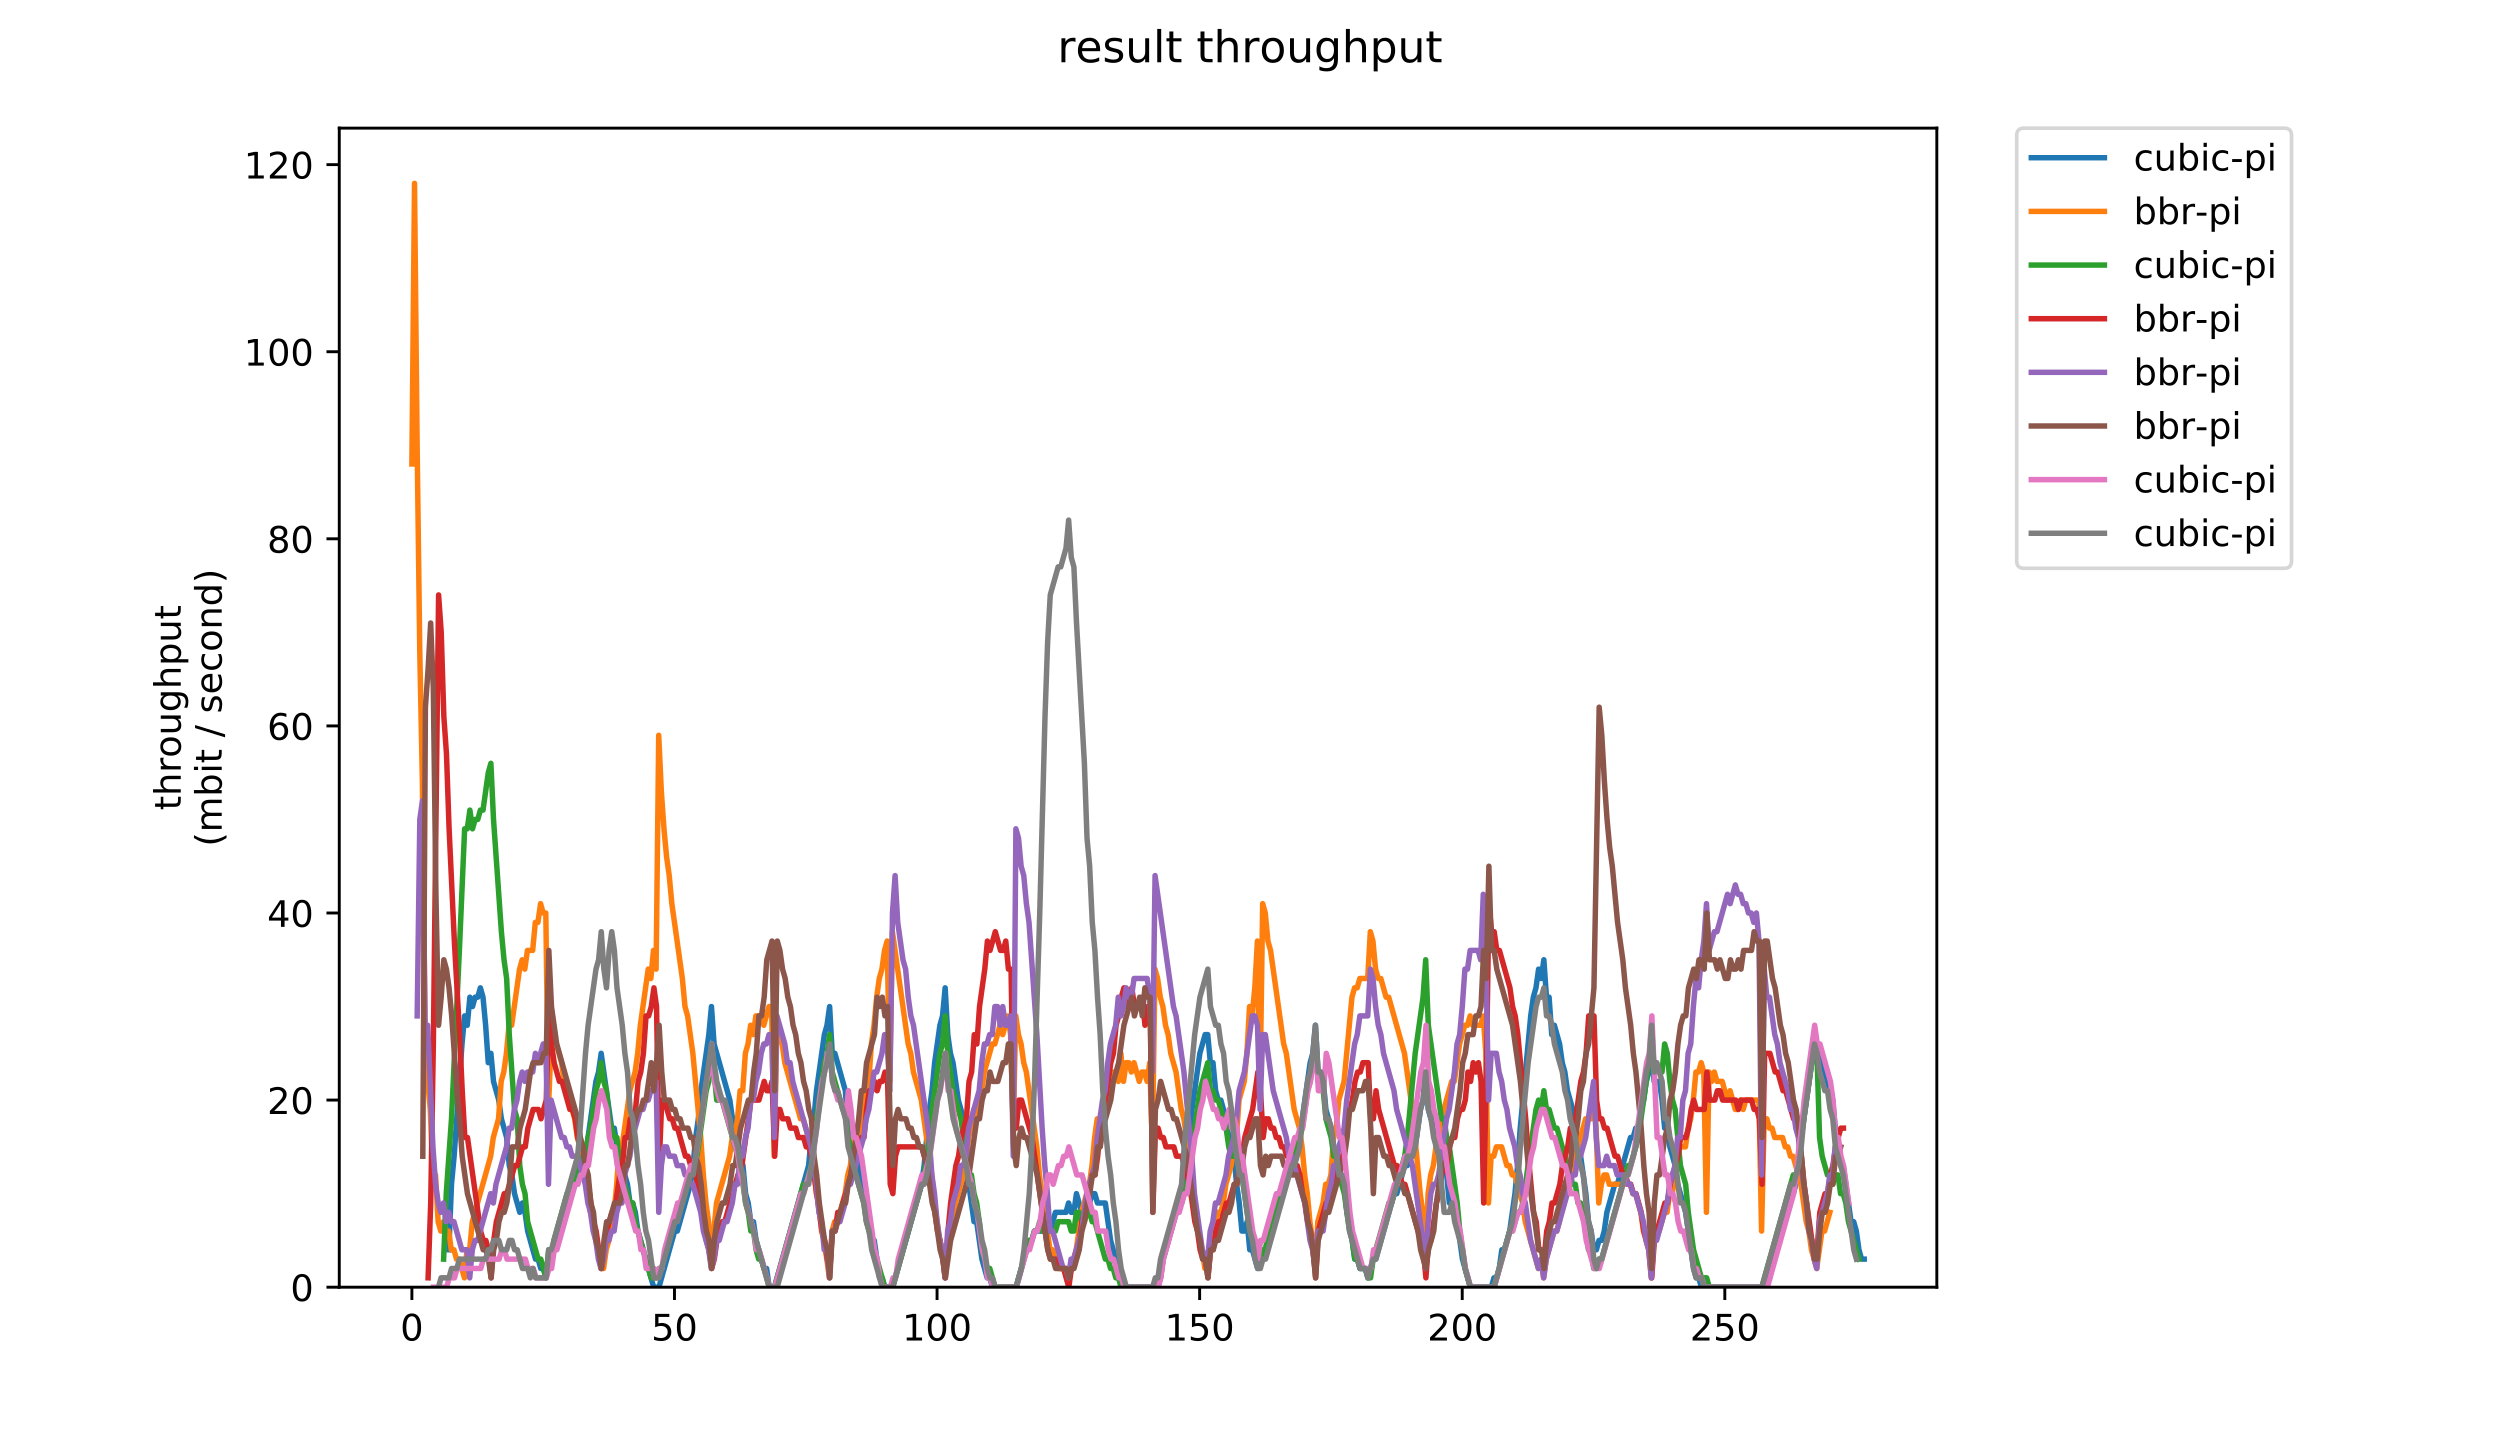 <?xml version="1.0" encoding="utf-8" standalone="no"?>
<!DOCTYPE svg PUBLIC "-//W3C//DTD SVG 1.1//EN"
  "http://www.w3.org/Graphics/SVG/1.1/DTD/svg11.dtd">
<!-- Created with matplotlib (https://matplotlib.org/) -->
<svg height="396pt" version="1.1" viewBox="0 0 684 396" width="684pt" xmlns="http://www.w3.org/2000/svg" xmlns:xlink="http://www.w3.org/1999/xlink">
 <defs>
  <style type="text/css">
*{stroke-linecap:butt;stroke-linejoin:round;}
  </style>
 </defs>
 <g id="figure_1">
  <g id="patch_1">
   <path d="M 0 396 
L 684 396 
L 684 0 
L 0 0 
z
" style="fill:#ffffff;"/>
  </g>
  <g id="axes_1">
   <g id="patch_2">
    <path d="M 92.824 352.174 
L 529.913 352.174 
L 529.913 35.062 
L 92.824 35.062 
z
" style="fill:#ffffff;"/>
   </g>
   <g id="matplotlib.axis_1">
    <g id="xtick_1">
     <g id="line2d_1">
      <defs>
       <path d="M 0 0 
L 0 3.5 
" id="mb1dab56353" style="stroke:#000000;stroke-width:0.8;"/>
      </defs>
      <g>
       <use style="stroke:#000000;stroke-width:0.8;" x="112.692" xlink:href="#mb1dab56353" y="352.174"/>
      </g>
     </g>
     <g id="text_1">
      <!-- 0 -->
      <defs>
       <path d="M 31.781 66.406 
Q 24.172 66.406 20.328 58.906 
Q 16.5 51.422 16.5 36.375 
Q 16.5 21.391 20.328 13.891 
Q 24.172 6.391 31.781 6.391 
Q 39.453 6.391 43.281 13.891 
Q 47.125 21.391 47.125 36.375 
Q 47.125 51.422 43.281 58.906 
Q 39.453 66.406 31.781 66.406 
z
M 31.781 74.219 
Q 44.047 74.219 50.516 64.516 
Q 56.984 54.828 56.984 36.375 
Q 56.984 17.969 50.516 8.266 
Q 44.047 -1.422 31.781 -1.422 
Q 19.531 -1.422 13.062 8.266 
Q 6.594 17.969 6.594 36.375 
Q 6.594 54.828 13.062 64.516 
Q 19.531 74.219 31.781 74.219 
z
" id="DejaVuSans-48"/>
      </defs>
      <g transform="translate(109.51 366.773)scale(0.1 -0.1)">
       <use xlink:href="#DejaVuSans-48"/>
      </g>
     </g>
    </g>
    <g id="xtick_2">
     <g id="line2d_2">
      <g>
       <use style="stroke:#000000;stroke-width:0.8;" x="184.535" xlink:href="#mb1dab56353" y="352.174"/>
      </g>
     </g>
     <g id="text_2">
      <!-- 50 -->
      <defs>
       <path d="M 10.797 72.906 
L 49.516 72.906 
L 49.516 64.594 
L 19.828 64.594 
L 19.828 46.734 
Q 21.969 47.469 24.109 47.828 
Q 26.266 48.188 28.422 48.188 
Q 40.625 48.188 47.75 41.5 
Q 54.891 34.812 54.891 23.391 
Q 54.891 11.625 47.562 5.094 
Q 40.234 -1.422 26.906 -1.422 
Q 22.312 -1.422 17.547 -0.641 
Q 12.797 0.141 7.719 1.703 
L 7.719 11.625 
Q 12.109 9.234 16.797 8.062 
Q 21.484 6.891 26.703 6.891 
Q 35.156 6.891 40.078 11.328 
Q 45.016 15.766 45.016 23.391 
Q 45.016 31 40.078 35.438 
Q 35.156 39.891 26.703 39.891 
Q 22.75 39.891 18.812 39.016 
Q 14.891 38.141 10.797 36.281 
z
" id="DejaVuSans-53"/>
      </defs>
      <g transform="translate(178.172 366.773)scale(0.1 -0.1)">
       <use xlink:href="#DejaVuSans-53"/>
       <use x="63.623" xlink:href="#DejaVuSans-48"/>
      </g>
     </g>
    </g>
    <g id="xtick_3">
     <g id="line2d_3">
      <g>
       <use style="stroke:#000000;stroke-width:0.8;" x="256.378" xlink:href="#mb1dab56353" y="352.174"/>
      </g>
     </g>
     <g id="text_3">
      <!-- 100 -->
      <defs>
       <path d="M 12.406 8.297 
L 28.516 8.297 
L 28.516 63.922 
L 10.984 60.406 
L 10.984 69.391 
L 28.422 72.906 
L 38.281 72.906 
L 38.281 8.297 
L 54.391 8.297 
L 54.391 0 
L 12.406 0 
z
" id="DejaVuSans-49"/>
      </defs>
      <g transform="translate(246.834 366.773)scale(0.1 -0.1)">
       <use xlink:href="#DejaVuSans-49"/>
       <use x="63.623" xlink:href="#DejaVuSans-48"/>
       <use x="127.246" xlink:href="#DejaVuSans-48"/>
      </g>
     </g>
    </g>
    <g id="xtick_4">
     <g id="line2d_4">
      <g>
       <use style="stroke:#000000;stroke-width:0.8;" x="328.221" xlink:href="#mb1dab56353" y="352.174"/>
      </g>
     </g>
     <g id="text_4">
      <!-- 150 -->
      <g transform="translate(318.678 366.773)scale(0.1 -0.1)">
       <use xlink:href="#DejaVuSans-49"/>
       <use x="63.623" xlink:href="#DejaVuSans-53"/>
       <use x="127.246" xlink:href="#DejaVuSans-48"/>
      </g>
     </g>
    </g>
    <g id="xtick_5">
     <g id="line2d_5">
      <g>
       <use style="stroke:#000000;stroke-width:0.8;" x="400.065" xlink:href="#mb1dab56353" y="352.174"/>
      </g>
     </g>
     <g id="text_5">
      <!-- 200 -->
      <defs>
       <path d="M 19.188 8.297 
L 53.609 8.297 
L 53.609 0 
L 7.328 0 
L 7.328 8.297 
Q 12.938 14.109 22.625 23.891 
Q 32.328 33.688 34.812 36.531 
Q 39.547 41.844 41.422 45.531 
Q 43.312 49.219 43.312 52.781 
Q 43.312 58.594 39.234 62.25 
Q 35.156 65.922 28.609 65.922 
Q 23.969 65.922 18.812 64.312 
Q 13.672 62.703 7.812 59.422 
L 7.812 69.391 
Q 13.766 71.781 18.938 73 
Q 24.125 74.219 28.422 74.219 
Q 39.75 74.219 46.484 68.547 
Q 53.219 62.891 53.219 53.422 
Q 53.219 48.922 51.531 44.891 
Q 49.859 40.875 45.406 35.406 
Q 44.188 33.984 37.641 27.219 
Q 31.109 20.453 19.188 8.297 
z
" id="DejaVuSans-50"/>
      </defs>
      <g transform="translate(390.521 366.773)scale(0.1 -0.1)">
       <use xlink:href="#DejaVuSans-50"/>
       <use x="63.623" xlink:href="#DejaVuSans-48"/>
       <use x="127.246" xlink:href="#DejaVuSans-48"/>
      </g>
     </g>
    </g>
    <g id="xtick_6">
     <g id="line2d_6">
      <g>
       <use style="stroke:#000000;stroke-width:0.8;" x="471.908" xlink:href="#mb1dab56353" y="352.174"/>
      </g>
     </g>
     <g id="text_6">
      <!-- 250 -->
      <g transform="translate(462.364 366.773)scale(0.1 -0.1)">
       <use xlink:href="#DejaVuSans-50"/>
       <use x="63.623" xlink:href="#DejaVuSans-53"/>
       <use x="127.246" xlink:href="#DejaVuSans-48"/>
      </g>
     </g>
    </g>
   </g>
   <g id="matplotlib.axis_2">
    <g id="ytick_1">
     <g id="line2d_7">
      <defs>
       <path d="M 0 0 
L -3.5 0 
" id="m0d8c2706d5" style="stroke:#000000;stroke-width:0.8;"/>
      </defs>
      <g>
       <use style="stroke:#000000;stroke-width:0.8;" x="92.824" xlink:href="#m0d8c2706d5" y="352.174"/>
      </g>
     </g>
     <g id="text_7">
      <!-- 0 -->
      <g transform="translate(79.461 355.973)scale(0.1 -0.1)">
       <use xlink:href="#DejaVuSans-48"/>
      </g>
     </g>
    </g>
    <g id="ytick_2">
     <g id="line2d_8">
      <g>
       <use style="stroke:#000000;stroke-width:0.8;" x="92.824" xlink:href="#m0d8c2706d5" y="300.986"/>
      </g>
     </g>
     <g id="text_8">
      <!-- 20 -->
      <g transform="translate(73.099 304.785)scale(0.1 -0.1)">
       <use xlink:href="#DejaVuSans-50"/>
       <use x="63.623" xlink:href="#DejaVuSans-48"/>
      </g>
     </g>
    </g>
    <g id="ytick_3">
     <g id="line2d_9">
      <g>
       <use style="stroke:#000000;stroke-width:0.8;" x="92.824" xlink:href="#m0d8c2706d5" y="249.798"/>
      </g>
     </g>
     <g id="text_9">
      <!-- 40 -->
      <defs>
       <path d="M 37.797 64.312 
L 12.891 25.391 
L 37.797 25.391 
z
M 35.203 72.906 
L 47.609 72.906 
L 47.609 25.391 
L 58.016 25.391 
L 58.016 17.188 
L 47.609 17.188 
L 47.609 0 
L 37.797 0 
L 37.797 17.188 
L 4.891 17.188 
L 4.891 26.703 
z
" id="DejaVuSans-52"/>
      </defs>
      <g transform="translate(73.099 253.597)scale(0.1 -0.1)">
       <use xlink:href="#DejaVuSans-52"/>
       <use x="63.623" xlink:href="#DejaVuSans-48"/>
      </g>
     </g>
    </g>
    <g id="ytick_4">
     <g id="line2d_10">
      <g>
       <use style="stroke:#000000;stroke-width:0.8;" x="92.824" xlink:href="#m0d8c2706d5" y="198.609"/>
      </g>
     </g>
     <g id="text_10">
      <!-- 60 -->
      <defs>
       <path d="M 33.016 40.375 
Q 26.375 40.375 22.484 35.828 
Q 18.609 31.297 18.609 23.391 
Q 18.609 15.531 22.484 10.953 
Q 26.375 6.391 33.016 6.391 
Q 39.656 6.391 43.531 10.953 
Q 47.406 15.531 47.406 23.391 
Q 47.406 31.297 43.531 35.828 
Q 39.656 40.375 33.016 40.375 
z
M 52.594 71.297 
L 52.594 62.312 
Q 48.875 64.062 45.094 64.984 
Q 41.312 65.922 37.594 65.922 
Q 27.828 65.922 22.672 59.328 
Q 17.531 52.734 16.797 39.406 
Q 19.672 43.656 24.016 45.922 
Q 28.375 48.188 33.594 48.188 
Q 44.578 48.188 50.953 41.516 
Q 57.328 34.859 57.328 23.391 
Q 57.328 12.156 50.688 5.359 
Q 44.047 -1.422 33.016 -1.422 
Q 20.359 -1.422 13.672 8.266 
Q 6.984 17.969 6.984 36.375 
Q 6.984 53.656 15.188 63.938 
Q 23.391 74.219 37.203 74.219 
Q 40.922 74.219 44.703 73.484 
Q 48.484 72.75 52.594 71.297 
z
" id="DejaVuSans-54"/>
      </defs>
      <g transform="translate(73.099 202.408)scale(0.1 -0.1)">
       <use xlink:href="#DejaVuSans-54"/>
       <use x="63.623" xlink:href="#DejaVuSans-48"/>
      </g>
     </g>
    </g>
    <g id="ytick_5">
     <g id="line2d_11">
      <g>
       <use style="stroke:#000000;stroke-width:0.8;" x="92.824" xlink:href="#m0d8c2706d5" y="147.421"/>
      </g>
     </g>
     <g id="text_11">
      <!-- 80 -->
      <defs>
       <path d="M 31.781 34.625 
Q 24.75 34.625 20.719 30.859 
Q 16.703 27.094 16.703 20.516 
Q 16.703 13.922 20.719 10.156 
Q 24.75 6.391 31.781 6.391 
Q 38.812 6.391 42.859 10.172 
Q 46.922 13.969 46.922 20.516 
Q 46.922 27.094 42.891 30.859 
Q 38.875 34.625 31.781 34.625 
z
M 21.922 38.812 
Q 15.578 40.375 12.031 44.719 
Q 8.5 49.078 8.5 55.328 
Q 8.5 64.062 14.719 69.141 
Q 20.953 74.219 31.781 74.219 
Q 42.672 74.219 48.875 69.141 
Q 55.078 64.062 55.078 55.328 
Q 55.078 49.078 51.531 44.719 
Q 48 40.375 41.703 38.812 
Q 48.828 37.156 52.797 32.312 
Q 56.781 27.484 56.781 20.516 
Q 56.781 9.906 50.312 4.234 
Q 43.844 -1.422 31.781 -1.422 
Q 19.734 -1.422 13.25 4.234 
Q 6.781 9.906 6.781 20.516 
Q 6.781 27.484 10.781 32.312 
Q 14.797 37.156 21.922 38.812 
z
M 18.312 54.391 
Q 18.312 48.734 21.844 45.562 
Q 25.391 42.391 31.781 42.391 
Q 38.141 42.391 41.719 45.562 
Q 45.312 48.734 45.312 54.391 
Q 45.312 60.062 41.719 63.234 
Q 38.141 66.406 31.781 66.406 
Q 25.391 66.406 21.844 63.234 
Q 18.312 60.062 18.312 54.391 
z
" id="DejaVuSans-56"/>
      </defs>
      <g transform="translate(73.099 151.22)scale(0.1 -0.1)">
       <use xlink:href="#DejaVuSans-56"/>
       <use x="63.623" xlink:href="#DejaVuSans-48"/>
      </g>
     </g>
    </g>
    <g id="ytick_6">
     <g id="line2d_12">
      <g>
       <use style="stroke:#000000;stroke-width:0.8;" x="92.824" xlink:href="#m0d8c2706d5" y="96.233"/>
      </g>
     </g>
     <g id="text_12">
      <!-- 100 -->
      <g transform="translate(66.736 100.032)scale(0.1 -0.1)">
       <use xlink:href="#DejaVuSans-49"/>
       <use x="63.623" xlink:href="#DejaVuSans-48"/>
       <use x="127.246" xlink:href="#DejaVuSans-48"/>
      </g>
     </g>
    </g>
    <g id="ytick_7">
     <g id="line2d_13">
      <g>
       <use style="stroke:#000000;stroke-width:0.8;" x="92.824" xlink:href="#m0d8c2706d5" y="45.044"/>
      </g>
     </g>
     <g id="text_13">
      <!-- 120 -->
      <g transform="translate(66.736 48.843)scale(0.1 -0.1)">
       <use xlink:href="#DejaVuSans-49"/>
       <use x="63.623" xlink:href="#DejaVuSans-50"/>
       <use x="127.246" xlink:href="#DejaVuSans-48"/>
      </g>
     </g>
    </g>
    <g id="text_14">
     <!-- throughput -->
     <defs>
      <path d="M 18.312 70.219 
L 18.312 54.688 
L 36.812 54.688 
L 36.812 47.703 
L 18.312 47.703 
L 18.312 18.016 
Q 18.312 11.328 20.141 9.422 
Q 21.969 7.516 27.594 7.516 
L 36.812 7.516 
L 36.812 0 
L 27.594 0 
Q 17.188 0 13.234 3.875 
Q 9.281 7.766 9.281 18.016 
L 9.281 47.703 
L 2.688 47.703 
L 2.688 54.688 
L 9.281 54.688 
L 9.281 70.219 
z
" id="DejaVuSans-116"/>
      <path d="M 54.891 33.016 
L 54.891 0 
L 45.906 0 
L 45.906 32.719 
Q 45.906 40.484 42.875 44.328 
Q 39.844 48.188 33.797 48.188 
Q 26.516 48.188 22.312 43.547 
Q 18.109 38.922 18.109 30.906 
L 18.109 0 
L 9.078 0 
L 9.078 75.984 
L 18.109 75.984 
L 18.109 46.188 
Q 21.344 51.125 25.703 53.562 
Q 30.078 56 35.797 56 
Q 45.219 56 50.047 50.172 
Q 54.891 44.344 54.891 33.016 
z
" id="DejaVuSans-104"/>
      <path d="M 41.109 46.297 
Q 39.594 47.172 37.812 47.578 
Q 36.031 48 33.891 48 
Q 26.266 48 22.188 43.047 
Q 18.109 38.094 18.109 28.812 
L 18.109 0 
L 9.078 0 
L 9.078 54.688 
L 18.109 54.688 
L 18.109 46.188 
Q 20.953 51.172 25.484 53.578 
Q 30.031 56 36.531 56 
Q 37.453 56 38.578 55.875 
Q 39.703 55.766 41.062 55.516 
z
" id="DejaVuSans-114"/>
      <path d="M 30.609 48.391 
Q 23.391 48.391 19.188 42.75 
Q 14.984 37.109 14.984 27.297 
Q 14.984 17.484 19.156 11.844 
Q 23.344 6.203 30.609 6.203 
Q 37.797 6.203 41.984 11.859 
Q 46.188 17.531 46.188 27.297 
Q 46.188 37.016 41.984 42.703 
Q 37.797 48.391 30.609 48.391 
z
M 30.609 56 
Q 42.328 56 49.016 48.375 
Q 55.719 40.766 55.719 27.297 
Q 55.719 13.875 49.016 6.219 
Q 42.328 -1.422 30.609 -1.422 
Q 18.844 -1.422 12.172 6.219 
Q 5.516 13.875 5.516 27.297 
Q 5.516 40.766 12.172 48.375 
Q 18.844 56 30.609 56 
z
" id="DejaVuSans-111"/>
      <path d="M 8.5 21.578 
L 8.5 54.688 
L 17.484 54.688 
L 17.484 21.922 
Q 17.484 14.156 20.5 10.266 
Q 23.531 6.391 29.594 6.391 
Q 36.859 6.391 41.078 11.031 
Q 45.312 15.672 45.312 23.688 
L 45.312 54.688 
L 54.297 54.688 
L 54.297 0 
L 45.312 0 
L 45.312 8.406 
Q 42.047 3.422 37.719 1 
Q 33.406 -1.422 27.688 -1.422 
Q 18.266 -1.422 13.375 4.438 
Q 8.5 10.297 8.5 21.578 
z
M 31.109 56 
z
" id="DejaVuSans-117"/>
      <path d="M 45.406 27.984 
Q 45.406 37.75 41.375 43.109 
Q 37.359 48.484 30.078 48.484 
Q 22.859 48.484 18.828 43.109 
Q 14.797 37.75 14.797 27.984 
Q 14.797 18.266 18.828 12.891 
Q 22.859 7.516 30.078 7.516 
Q 37.359 7.516 41.375 12.891 
Q 45.406 18.266 45.406 27.984 
z
M 54.391 6.781 
Q 54.391 -7.172 48.188 -13.984 
Q 42 -20.797 29.203 -20.797 
Q 24.469 -20.797 20.266 -20.094 
Q 16.062 -19.391 12.109 -17.922 
L 12.109 -9.188 
Q 16.062 -11.328 19.922 -12.344 
Q 23.781 -13.375 27.781 -13.375 
Q 36.625 -13.375 41.016 -8.766 
Q 45.406 -4.156 45.406 5.172 
L 45.406 9.625 
Q 42.625 4.781 38.281 2.391 
Q 33.938 0 27.875 0 
Q 17.828 0 11.672 7.656 
Q 5.516 15.328 5.516 27.984 
Q 5.516 40.672 11.672 48.328 
Q 17.828 56 27.875 56 
Q 33.938 56 38.281 53.609 
Q 42.625 51.219 45.406 46.391 
L 45.406 54.688 
L 54.391 54.688 
z
" id="DejaVuSans-103"/>
      <path d="M 18.109 8.203 
L 18.109 -20.797 
L 9.078 -20.797 
L 9.078 54.688 
L 18.109 54.688 
L 18.109 46.391 
Q 20.953 51.266 25.266 53.625 
Q 29.594 56 35.594 56 
Q 45.562 56 51.781 48.094 
Q 58.016 40.188 58.016 27.297 
Q 58.016 14.406 51.781 6.484 
Q 45.562 -1.422 35.594 -1.422 
Q 29.594 -1.422 25.266 0.953 
Q 20.953 3.328 18.109 8.203 
z
M 48.688 27.297 
Q 48.688 37.203 44.609 42.844 
Q 40.531 48.484 33.406 48.484 
Q 26.266 48.484 22.188 42.844 
Q 18.109 37.203 18.109 27.297 
Q 18.109 17.391 22.188 11.75 
Q 26.266 6.109 33.406 6.109 
Q 40.531 6.109 44.609 11.75 
Q 48.688 17.391 48.688 27.297 
z
" id="DejaVuSans-112"/>
     </defs>
     <g transform="translate(49.459 221.675)rotate(-90)scale(0.1 -0.1)">
      <use xlink:href="#DejaVuSans-116"/>
      <use x="39.209" xlink:href="#DejaVuSans-104"/>
      <use x="102.588" xlink:href="#DejaVuSans-114"/>
      <use x="143.67" xlink:href="#DejaVuSans-111"/>
      <use x="204.852" xlink:href="#DejaVuSans-117"/>
      <use x="268.23" xlink:href="#DejaVuSans-103"/>
      <use x="331.707" xlink:href="#DejaVuSans-104"/>
      <use x="395.086" xlink:href="#DejaVuSans-112"/>
      <use x="458.562" xlink:href="#DejaVuSans-117"/>
      <use x="521.941" xlink:href="#DejaVuSans-116"/>
     </g>
     <!-- (mbit / second) -->
     <defs>
      <path d="M 31 75.875 
Q 24.469 64.656 21.281 53.656 
Q 18.109 42.672 18.109 31.391 
Q 18.109 20.125 21.312 9.062 
Q 24.516 -2 31 -13.188 
L 23.188 -13.188 
Q 15.875 -1.703 12.234 9.375 
Q 8.594 20.453 8.594 31.391 
Q 8.594 42.281 12.203 53.312 
Q 15.828 64.359 23.188 75.875 
z
" id="DejaVuSans-40"/>
      <path d="M 52 44.188 
Q 55.375 50.25 60.062 53.125 
Q 64.75 56 71.094 56 
Q 79.641 56 84.281 50.016 
Q 88.922 44.047 88.922 33.016 
L 88.922 0 
L 79.891 0 
L 79.891 32.719 
Q 79.891 40.578 77.094 44.375 
Q 74.312 48.188 68.609 48.188 
Q 61.625 48.188 57.562 43.547 
Q 53.516 38.922 53.516 30.906 
L 53.516 0 
L 44.484 0 
L 44.484 32.719 
Q 44.484 40.625 41.703 44.406 
Q 38.922 48.188 33.109 48.188 
Q 26.219 48.188 22.156 43.531 
Q 18.109 38.875 18.109 30.906 
L 18.109 0 
L 9.078 0 
L 9.078 54.688 
L 18.109 54.688 
L 18.109 46.188 
Q 21.188 51.219 25.484 53.609 
Q 29.781 56 35.688 56 
Q 41.656 56 45.828 52.969 
Q 50 49.953 52 44.188 
z
" id="DejaVuSans-109"/>
      <path d="M 48.688 27.297 
Q 48.688 37.203 44.609 42.844 
Q 40.531 48.484 33.406 48.484 
Q 26.266 48.484 22.188 42.844 
Q 18.109 37.203 18.109 27.297 
Q 18.109 17.391 22.188 11.75 
Q 26.266 6.109 33.406 6.109 
Q 40.531 6.109 44.609 11.75 
Q 48.688 17.391 48.688 27.297 
z
M 18.109 46.391 
Q 20.953 51.266 25.266 53.625 
Q 29.594 56 35.594 56 
Q 45.562 56 51.781 48.094 
Q 58.016 40.188 58.016 27.297 
Q 58.016 14.406 51.781 6.484 
Q 45.562 -1.422 35.594 -1.422 
Q 29.594 -1.422 25.266 0.953 
Q 20.953 3.328 18.109 8.203 
L 18.109 0 
L 9.078 0 
L 9.078 75.984 
L 18.109 75.984 
z
" id="DejaVuSans-98"/>
      <path d="M 9.422 54.688 
L 18.406 54.688 
L 18.406 0 
L 9.422 0 
z
M 9.422 75.984 
L 18.406 75.984 
L 18.406 64.594 
L 9.422 64.594 
z
" id="DejaVuSans-105"/>
      <path id="DejaVuSans-32"/>
      <path d="M 25.391 72.906 
L 33.688 72.906 
L 8.297 -9.281 
L 0 -9.281 
z
" id="DejaVuSans-47"/>
      <path d="M 44.281 53.078 
L 44.281 44.578 
Q 40.484 46.531 36.375 47.5 
Q 32.281 48.484 27.875 48.484 
Q 21.188 48.484 17.844 46.438 
Q 14.5 44.391 14.5 40.281 
Q 14.5 37.156 16.891 35.375 
Q 19.281 33.594 26.516 31.984 
L 29.594 31.297 
Q 39.156 29.25 43.188 25.516 
Q 47.219 21.781 47.219 15.094 
Q 47.219 7.469 41.188 3.016 
Q 35.156 -1.422 24.609 -1.422 
Q 20.219 -1.422 15.453 -0.562 
Q 10.688 0.297 5.422 2 
L 5.422 11.281 
Q 10.406 8.688 15.234 7.391 
Q 20.062 6.109 24.812 6.109 
Q 31.156 6.109 34.562 8.281 
Q 37.984 10.453 37.984 14.406 
Q 37.984 18.062 35.516 20.016 
Q 33.062 21.969 24.703 23.781 
L 21.578 24.516 
Q 13.234 26.266 9.516 29.906 
Q 5.812 33.547 5.812 39.891 
Q 5.812 47.609 11.281 51.797 
Q 16.75 56 26.812 56 
Q 31.781 56 36.172 55.266 
Q 40.578 54.547 44.281 53.078 
z
" id="DejaVuSans-115"/>
      <path d="M 56.203 29.594 
L 56.203 25.203 
L 14.891 25.203 
Q 15.484 15.922 20.484 11.062 
Q 25.484 6.203 34.422 6.203 
Q 39.594 6.203 44.453 7.469 
Q 49.312 8.734 54.109 11.281 
L 54.109 2.781 
Q 49.266 0.734 44.188 -0.344 
Q 39.109 -1.422 33.891 -1.422 
Q 20.797 -1.422 13.156 6.188 
Q 5.516 13.812 5.516 26.812 
Q 5.516 40.234 12.766 48.109 
Q 20.016 56 32.328 56 
Q 43.359 56 49.781 48.891 
Q 56.203 41.797 56.203 29.594 
z
M 47.219 32.234 
Q 47.125 39.594 43.094 43.984 
Q 39.062 48.391 32.422 48.391 
Q 24.906 48.391 20.391 44.141 
Q 15.875 39.891 15.188 32.172 
z
" id="DejaVuSans-101"/>
      <path d="M 48.781 52.594 
L 48.781 44.188 
Q 44.969 46.297 41.141 47.344 
Q 37.312 48.391 33.406 48.391 
Q 24.656 48.391 19.812 42.844 
Q 14.984 37.312 14.984 27.297 
Q 14.984 17.281 19.812 11.734 
Q 24.656 6.203 33.406 6.203 
Q 37.312 6.203 41.141 7.25 
Q 44.969 8.297 48.781 10.406 
L 48.781 2.094 
Q 45.016 0.344 40.984 -0.531 
Q 36.969 -1.422 32.422 -1.422 
Q 20.062 -1.422 12.781 6.344 
Q 5.516 14.109 5.516 27.297 
Q 5.516 40.672 12.859 48.328 
Q 20.219 56 33.016 56 
Q 37.156 56 41.109 55.141 
Q 45.062 54.297 48.781 52.594 
z
" id="DejaVuSans-99"/>
      <path d="M 54.891 33.016 
L 54.891 0 
L 45.906 0 
L 45.906 32.719 
Q 45.906 40.484 42.875 44.328 
Q 39.844 48.188 33.797 48.188 
Q 26.516 48.188 22.312 43.547 
Q 18.109 38.922 18.109 30.906 
L 18.109 0 
L 9.078 0 
L 9.078 54.688 
L 18.109 54.688 
L 18.109 46.188 
Q 21.344 51.125 25.703 53.562 
Q 30.078 56 35.797 56 
Q 45.219 56 50.047 50.172 
Q 54.891 44.344 54.891 33.016 
z
" id="DejaVuSans-110"/>
      <path d="M 45.406 46.391 
L 45.406 75.984 
L 54.391 75.984 
L 54.391 0 
L 45.406 0 
L 45.406 8.203 
Q 42.578 3.328 38.25 0.953 
Q 33.938 -1.422 27.875 -1.422 
Q 17.969 -1.422 11.734 6.484 
Q 5.516 14.406 5.516 27.297 
Q 5.516 40.188 11.734 48.094 
Q 17.969 56 27.875 56 
Q 33.938 56 38.25 53.625 
Q 42.578 51.266 45.406 46.391 
z
M 14.797 27.297 
Q 14.797 17.391 18.875 11.75 
Q 22.953 6.109 30.078 6.109 
Q 37.203 6.109 41.297 11.75 
Q 45.406 17.391 45.406 27.297 
Q 45.406 37.203 41.297 42.844 
Q 37.203 48.484 30.078 48.484 
Q 22.953 48.484 18.875 42.844 
Q 14.797 37.203 14.797 27.297 
z
" id="DejaVuSans-100"/>
      <path d="M 8.016 75.875 
L 15.828 75.875 
Q 23.141 64.359 26.781 53.312 
Q 30.422 42.281 30.422 31.391 
Q 30.422 20.453 26.781 9.375 
Q 23.141 -1.703 15.828 -13.188 
L 8.016 -13.188 
Q 14.5 -2 17.703 9.062 
Q 20.906 20.125 20.906 31.391 
Q 20.906 42.672 17.703 53.656 
Q 14.5 64.656 8.016 75.875 
z
" id="DejaVuSans-41"/>
     </defs>
     <g transform="translate(60.657 231.609)rotate(-90)scale(0.1 -0.1)">
      <use xlink:href="#DejaVuSans-40"/>
      <use x="39.014" xlink:href="#DejaVuSans-109"/>
      <use x="136.426" xlink:href="#DejaVuSans-98"/>
      <use x="199.902" xlink:href="#DejaVuSans-105"/>
      <use x="227.686" xlink:href="#DejaVuSans-116"/>
      <use x="266.895" xlink:href="#DejaVuSans-32"/>
      <use x="298.682" xlink:href="#DejaVuSans-47"/>
      <use x="332.373" xlink:href="#DejaVuSans-32"/>
      <use x="364.16" xlink:href="#DejaVuSans-115"/>
      <use x="416.26" xlink:href="#DejaVuSans-101"/>
      <use x="477.783" xlink:href="#DejaVuSans-99"/>
      <use x="532.764" xlink:href="#DejaVuSans-111"/>
      <use x="593.945" xlink:href="#DejaVuSans-110"/>
      <use x="657.324" xlink:href="#DejaVuSans-100"/>
      <use x="720.801" xlink:href="#DejaVuSans-41"/>
     </g>
    </g>
   </g>
   <g id="line2d_14">
    <path clip-path="url(#p6442308302)" d="M 122.81 341.937 
L 123.528 324.021 
L 124.247 316.342 
L 126.402 285.629 
L 127.121 277.951 
L 127.839 280.511 
L 128.557 272.832 
L 129.276 275.392 
L 129.994 272.832 
L 130.713 272.832 
L 131.431 270.273 
L 132.15 272.832 
L 132.868 280.511 
L 133.586 290.748 
L 134.305 288.189 
L 135.023 295.867 
L 136.46 300.986 
L 137.179 306.105 
L 138.616 311.224 
L 139.334 318.902 
L 140.052 321.461 
L 140.771 326.58 
L 142.208 331.699 
L 142.926 329.139 
L 143.645 331.699 
L 144.363 336.818 
L 146.518 344.496 
L 147.237 344.496 
L 147.955 347.055 
L 148.674 347.055 
L 149.392 349.615 
L 150.11 344.496 
L 150.829 344.496 
L 157.295 321.461 
L 158.013 321.461 
L 158.732 318.902 
L 159.45 318.902 
L 160.169 316.342 
L 163.042 295.867 
L 163.761 293.308 
L 164.479 288.189 
L 167.353 308.664 
L 168.071 308.664 
L 168.79 313.783 
L 171.663 324.021 
L 172.382 329.139 
L 173.1 329.139 
L 173.819 331.699 
L 174.537 336.818 
L 178.848 352.174 
L 180.285 352.174 
L 184.595 336.818 
L 185.314 336.818 
L 188.906 324.021 
L 189.624 318.902 
L 190.343 311.224 
L 191.061 306.105 
L 191.78 298.426 
L 193.935 283.07 
L 194.653 275.392 
L 195.372 285.629 
L 199.682 300.986 
L 200.401 306.105 
L 201.119 306.105 
L 202.556 316.342 
L 203.274 318.902 
L 203.993 326.58 
L 204.711 329.139 
L 205.43 334.258 
L 206.148 334.258 
L 206.867 339.377 
L 209.022 347.055 
L 209.74 347.055 
L 210.459 352.174 
L 211.896 352.174 
L 221.235 318.902 
L 221.954 311.224 
L 222.672 306.105 
L 223.391 298.426 
L 225.546 283.07 
L 226.264 280.511 
L 226.983 275.392 
L 227.701 288.189 
L 228.42 288.189 
L 231.293 298.426 
L 232.012 308.664 
L 234.886 318.902 
L 235.604 324.021 
L 236.322 326.58 
L 237.041 331.699 
L 237.759 334.258 
L 238.478 339.377 
L 239.196 339.377 
L 240.633 349.615 
L 241.351 349.615 
L 242.07 352.174 
L 244.225 352.174 
L 252.128 324.021 
L 252.846 318.902 
L 254.283 303.545 
L 255.002 298.426 
L 255.72 290.748 
L 257.157 280.511 
L 257.875 277.951 
L 258.594 270.273 
L 259.312 283.07 
L 260.031 288.189 
L 260.749 290.748 
L 262.186 300.986 
L 263.623 306.105 
L 264.341 311.224 
L 265.06 324.021 
L 266.497 334.258 
L 267.215 334.258 
L 268.652 344.496 
L 270.089 349.615 
L 270.807 349.615 
L 271.526 352.174 
L 277.991 352.174 
L 281.584 339.377 
L 282.302 339.377 
L 283.021 336.818 
L 287.331 336.818 
L 288.768 331.699 
L 291.642 331.699 
L 292.36 329.139 
L 293.079 331.699 
L 293.797 331.699 
L 294.515 326.58 
L 295.952 331.699 
L 296.671 331.699 
L 297.389 329.139 
L 298.108 329.139 
L 298.826 326.58 
L 299.544 326.58 
L 300.263 329.139 
L 302.418 329.139 
L 303.855 339.377 
L 307.447 352.174 
L 316.068 352.174 
L 316.787 349.615 
L 317.505 349.615 
L 318.224 344.496 
L 322.534 329.139 
L 323.253 329.139 
L 324.69 318.902 
L 326.126 303.545 
L 328.282 288.189 
L 329.719 283.07 
L 330.437 283.07 
L 331.156 290.748 
L 331.874 290.748 
L 332.592 298.426 
L 333.311 300.986 
L 334.029 300.986 
L 335.466 306.105 
L 336.185 311.224 
L 336.903 311.224 
L 337.621 316.342 
L 338.34 324.021 
L 339.058 329.139 
L 339.777 336.818 
L 340.495 336.818 
L 341.214 334.258 
L 341.932 341.937 
L 342.65 341.937 
L 344.087 347.055 
L 344.806 344.496 
L 345.524 344.496 
L 351.99 321.461 
L 352.708 321.461 
L 355.582 311.224 
L 358.456 290.748 
L 359.174 288.189 
L 359.893 280.511 
L 360.611 293.308 
L 361.33 293.308 
L 362.048 295.867 
L 362.767 303.545 
L 364.203 308.664 
L 364.922 313.783 
L 365.64 316.342 
L 366.359 321.461 
L 367.077 321.461 
L 367.796 324.021 
L 368.514 331.699 
L 369.232 334.258 
L 370.669 344.496 
L 371.388 344.496 
L 372.106 347.055 
L 373.543 347.055 
L 374.261 349.615 
L 375.698 344.496 
L 376.417 344.496 
L 381.446 326.58 
L 382.164 326.58 
L 384.32 318.902 
L 385.038 318.902 
L 385.756 316.342 
L 386.475 316.342 
L 387.193 313.783 
L 388.63 303.545 
L 389.349 300.986 
L 390.067 293.308 
L 390.785 303.545 
L 391.504 306.105 
L 392.222 306.105 
L 392.941 313.783 
L 394.378 318.902 
L 395.096 318.902 
L 395.814 321.461 
L 396.533 329.139 
L 397.251 329.139 
L 398.688 334.258 
L 400.125 344.496 
L 402.28 352.174 
L 408.028 352.174 
L 408.746 349.615 
L 409.465 349.615 
L 410.183 347.055 
L 410.902 341.937 
L 411.62 341.937 
L 413.057 336.818 
L 414.494 326.58 
L 415.212 318.902 
L 415.931 308.664 
L 418.804 277.951 
L 419.523 272.832 
L 420.241 270.273 
L 420.96 265.154 
L 421.678 267.713 
L 422.396 262.595 
L 423.115 272.832 
L 423.833 272.832 
L 424.552 283.07 
L 425.27 280.511 
L 426.707 285.629 
L 427.426 290.748 
L 428.144 293.308 
L 428.862 298.426 
L 430.299 303.545 
L 431.736 313.783 
L 432.455 316.342 
L 433.891 326.58 
L 434.61 334.258 
L 435.328 336.818 
L 436.047 341.937 
L 436.765 341.937 
L 437.484 339.377 
L 438.202 339.377 
L 438.92 336.818 
L 439.639 331.699 
L 441.794 324.021 
L 442.513 324.021 
L 446.105 311.224 
L 446.823 311.224 
L 447.542 308.664 
L 448.26 308.664 
L 448.978 303.545 
L 449.697 300.986 
L 450.415 295.867 
L 451.134 293.308 
L 451.852 285.629 
L 452.571 295.867 
L 454.008 295.867 
L 454.726 300.986 
L 455.444 308.664 
L 456.163 308.664 
L 456.881 313.783 
L 458.318 318.902 
L 459.037 324.021 
L 461.192 331.699 
L 463.347 347.055 
L 464.066 349.615 
L 464.784 349.615 
L 465.502 352.174 
L 482.745 352.174 
L 483.463 349.615 
L 484.182 349.615 
L 484.9 344.496 
L 489.929 326.58 
L 490.648 326.58 
L 491.366 324.021 
L 492.084 318.902 
L 492.803 311.224 
L 496.395 285.629 
L 497.113 285.629 
L 501.424 300.986 
L 502.143 308.664 
L 503.579 318.902 
L 504.298 318.902 
L 506.453 334.258 
L 507.172 334.258 
L 507.89 336.818 
L 508.608 341.937 
L 509.327 344.496 
L 510.045 344.496 
L 510.045 344.496 
" style="fill:none;stroke:#1f77b4;stroke-linecap:square;stroke-width:1.5;"/>
   </g>
   <g id="line2d_15">
    <path clip-path="url(#p6442308302)" d="M 112.692 126.946 
L 113.41 50.163 
L 114.128 121.827 
L 114.847 178.134 
L 115.565 213.966 
L 116.284 280.511 
L 117.002 295.867 
L 117.721 303.545 
L 118.439 321.461 
L 119.157 321.461 
L 119.876 334.258 
L 120.594 336.818 
L 121.313 334.258 
L 122.031 336.818 
L 122.75 336.818 
L 123.468 341.937 
L 124.187 341.937 
L 124.905 344.496 
L 125.623 344.496 
L 127.06 349.615 
L 127.779 341.937 
L 128.497 341.937 
L 129.216 334.258 
L 134.245 316.342 
L 134.963 311.224 
L 136.4 306.105 
L 137.118 295.867 
L 137.837 293.308 
L 138.555 288.189 
L 139.274 280.511 
L 139.992 280.511 
L 142.147 265.154 
L 142.866 262.595 
L 143.584 265.154 
L 144.303 260.035 
L 145.739 260.035 
L 146.458 252.357 
L 147.176 252.357 
L 147.895 247.238 
L 148.613 249.798 
L 149.332 249.798 
L 150.05 303.545 
L 150.769 285.629 
L 151.487 283.07 
L 153.642 290.748 
L 154.361 295.867 
L 157.234 306.105 
L 157.953 311.224 
L 158.671 313.783 
L 159.39 318.902 
L 160.108 321.461 
L 161.545 331.699 
L 162.263 334.258 
L 162.982 339.377 
L 163.7 341.937 
L 164.419 347.055 
L 165.137 347.055 
L 165.856 341.937 
L 166.574 339.377 
L 167.292 334.258 
L 168.011 331.699 
L 168.729 324.021 
L 169.448 313.783 
L 170.166 313.783 
L 172.322 298.426 
L 173.758 293.308 
L 174.477 288.189 
L 175.195 280.511 
L 177.351 265.154 
L 178.069 267.713 
L 178.787 260.035 
L 179.506 265.154 
L 180.224 201.169 
L 180.943 216.525 
L 181.661 226.763 
L 182.38 234.441 
L 183.098 239.56 
L 183.816 247.238 
L 186.69 267.713 
L 187.409 275.392 
L 188.127 277.951 
L 189.564 288.189 
L 191.719 311.224 
L 192.438 321.461 
L 193.156 329.139 
L 193.874 334.258 
L 194.593 344.496 
L 196.03 329.139 
L 199.622 316.342 
L 200.34 311.224 
L 201.059 311.224 
L 201.777 306.105 
L 202.496 298.426 
L 203.214 298.426 
L 203.933 288.189 
L 204.651 285.629 
L 205.369 280.511 
L 206.088 283.07 
L 206.806 277.951 
L 208.243 277.951 
L 208.962 280.511 
L 210.398 275.392 
L 211.117 275.392 
L 211.835 316.342 
L 212.554 280.511 
L 213.991 285.629 
L 214.709 290.748 
L 219.02 306.105 
L 219.738 306.105 
L 221.893 313.783 
L 222.612 318.902 
L 223.33 326.58 
L 224.049 329.139 
L 224.767 336.818 
L 225.486 339.377 
L 226.922 349.615 
L 227.641 336.818 
L 228.359 334.258 
L 229.078 334.258 
L 231.233 326.58 
L 231.951 321.461 
L 232.67 318.902 
L 233.388 311.224 
L 234.107 313.783 
L 234.825 311.224 
L 236.262 300.986 
L 237.699 295.867 
L 238.417 285.629 
L 239.136 280.511 
L 239.854 272.832 
L 240.573 267.713 
L 241.291 265.154 
L 242.009 260.035 
L 242.728 257.476 
L 243.446 295.867 
L 244.165 254.916 
L 248.475 285.629 
L 249.194 288.189 
L 249.912 293.308 
L 252.068 300.986 
L 254.941 321.461 
L 255.66 329.139 
L 257.097 339.377 
L 257.815 341.937 
L 258.533 349.615 
L 259.252 339.377 
L 259.97 339.377 
L 260.689 336.818 
L 261.407 329.139 
L 264.281 318.902 
L 264.999 311.224 
L 265.718 308.664 
L 266.436 303.545 
L 267.155 306.105 
L 267.873 300.986 
L 268.592 298.426 
L 269.31 293.308 
L 271.465 285.629 
L 272.184 285.629 
L 273.621 280.511 
L 274.339 283.07 
L 275.776 277.951 
L 276.494 283.07 
L 277.213 308.664 
L 277.931 277.951 
L 278.65 283.07 
L 279.368 285.629 
L 280.086 290.748 
L 280.805 293.308 
L 283.679 313.783 
L 284.397 321.461 
L 287.271 341.937 
L 287.989 341.937 
L 288.708 344.496 
L 289.426 344.496 
L 290.144 347.055 
L 291.581 347.055 
L 292.3 349.615 
L 294.455 341.937 
L 295.892 331.699 
L 298.047 324.021 
L 298.766 318.902 
L 299.484 311.224 
L 300.203 306.105 
L 300.921 308.664 
L 301.639 306.105 
L 302.358 300.986 
L 304.513 293.308 
L 305.232 293.308 
L 305.95 295.867 
L 306.668 288.189 
L 307.387 295.867 
L 308.105 290.748 
L 308.824 290.748 
L 309.542 293.308 
L 310.261 290.748 
L 311.697 295.867 
L 312.416 293.308 
L 313.134 293.308 
L 313.853 295.867 
L 314.571 290.748 
L 315.29 313.783 
L 316.008 265.154 
L 316.727 267.713 
L 317.445 272.832 
L 318.163 275.392 
L 318.882 280.511 
L 319.6 283.07 
L 320.319 288.189 
L 321.756 293.308 
L 323.192 303.545 
L 323.911 306.105 
L 326.066 321.461 
L 326.785 329.139 
L 328.221 339.377 
L 328.94 341.937 
L 329.658 347.055 
L 330.377 347.055 
L 331.095 339.377 
L 333.25 331.699 
L 333.969 331.699 
L 334.687 329.139 
L 335.406 324.021 
L 336.843 318.902 
L 337.561 313.783 
L 338.279 311.224 
L 338.998 300.986 
L 340.435 295.867 
L 341.153 288.189 
L 341.872 275.392 
L 342.59 277.951 
L 343.309 270.273 
L 344.027 257.476 
L 344.745 298.426 
L 345.464 247.238 
L 346.182 249.798 
L 346.901 257.476 
L 347.619 260.035 
L 351.211 285.629 
L 351.93 288.189 
L 354.085 303.545 
L 355.522 308.664 
L 356.24 313.783 
L 356.959 321.461 
L 357.677 326.58 
L 358.396 334.258 
L 359.114 339.377 
L 359.832 347.055 
L 360.551 334.258 
L 361.988 329.139 
L 362.706 324.021 
L 363.425 324.021 
L 364.143 321.461 
L 364.862 311.224 
L 365.58 308.664 
L 366.298 300.986 
L 367.735 295.867 
L 369.891 272.832 
L 370.609 270.273 
L 371.327 270.273 
L 372.046 267.713 
L 374.201 267.713 
L 374.92 254.916 
L 375.638 257.476 
L 376.356 265.154 
L 377.075 267.713 
L 377.793 267.713 
L 379.23 272.832 
L 379.949 272.832 
L 384.259 288.189 
L 386.414 303.545 
L 388.57 326.58 
L 389.288 331.699 
L 390.007 347.055 
L 390.725 326.58 
L 391.444 321.461 
L 392.162 318.902 
L 392.88 313.783 
L 393.599 311.224 
L 394.317 306.105 
L 397.191 295.867 
L 397.909 295.867 
L 399.346 285.629 
L 400.783 280.511 
L 401.502 280.511 
L 402.22 277.951 
L 402.938 280.511 
L 405.094 280.511 
L 405.812 277.951 
L 406.531 288.189 
L 407.249 329.139 
L 407.967 316.342 
L 408.686 316.342 
L 409.404 313.783 
L 410.841 313.783 
L 412.278 318.902 
L 412.997 318.902 
L 413.715 321.461 
L 414.433 321.461 
L 416.589 329.139 
L 417.307 334.258 
L 420.899 347.055 
L 421.618 344.496 
L 422.336 349.615 
L 423.055 344.496 
L 425.21 336.818 
L 425.928 336.818 
L 426.647 334.258 
L 427.365 329.139 
L 428.084 326.58 
L 428.802 326.58 
L 429.52 321.461 
L 433.831 306.105 
L 435.268 306.105 
L 435.986 300.986 
L 436.705 308.664 
L 437.423 329.139 
L 438.142 324.021 
L 438.86 321.461 
L 439.579 321.461 
L 440.297 324.021 
L 446.044 324.021 
L 446.763 326.58 
L 447.481 326.58 
L 448.918 331.699 
L 449.637 336.818 
L 451.073 341.937 
L 451.792 349.615 
L 452.51 339.377 
L 453.229 336.818 
L 453.947 336.818 
L 455.384 331.699 
L 456.102 331.699 
L 456.821 326.58 
L 457.539 326.58 
L 458.976 316.342 
L 459.695 313.783 
L 461.132 313.783 
L 461.85 308.664 
L 462.568 306.105 
L 463.287 300.986 
L 464.005 293.308 
L 464.724 293.308 
L 465.442 290.748 
L 466.161 293.308 
L 466.879 331.699 
L 467.597 293.308 
L 468.316 295.867 
L 469.034 293.308 
L 469.753 295.867 
L 471.19 295.867 
L 472.626 300.986 
L 473.345 298.426 
L 474.782 303.545 
L 475.5 303.545 
L 476.219 300.986 
L 476.937 303.545 
L 477.655 300.986 
L 481.248 300.986 
L 481.966 336.818 
L 482.684 306.105 
L 483.403 306.105 
L 484.121 308.664 
L 484.84 308.664 
L 485.558 311.224 
L 487.714 311.224 
L 488.432 313.783 
L 489.15 313.783 
L 489.869 316.342 
L 490.587 316.342 
L 492.743 324.021 
L 494.179 334.258 
L 494.898 336.818 
L 495.616 341.937 
L 497.053 347.055 
L 498.49 336.818 
L 499.208 336.818 
L 500.645 331.699 
L 500.645 331.699 
" style="fill:none;stroke:#ff7f0e;stroke-linecap:square;stroke-width:1.5;"/>
   </g>
   <g id="line2d_16">
    <path clip-path="url(#p6442308302)" d="M 121.375 344.496 
L 122.093 326.58 
L 123.53 306.105 
L 125.685 260.035 
L 127.122 226.763 
L 127.84 226.763 
L 128.559 221.644 
L 129.277 226.763 
L 129.996 224.203 
L 130.714 224.203 
L 131.433 221.644 
L 132.151 221.644 
L 133.588 211.406 
L 134.306 208.847 
L 135.025 224.203 
L 137.18 254.916 
L 137.899 262.595 
L 138.617 267.713 
L 139.335 283.07 
L 140.772 303.545 
L 141.491 306.105 
L 142.209 318.902 
L 142.928 324.021 
L 143.646 326.58 
L 144.364 334.258 
L 147.238 344.496 
L 147.957 344.496 
L 149.393 349.615 
L 150.112 341.937 
L 150.83 344.496 
L 151.549 339.377 
L 155.141 326.58 
L 155.859 326.58 
L 158.015 318.902 
L 158.733 318.902 
L 159.452 316.342 
L 160.17 316.342 
L 160.888 311.224 
L 161.607 308.664 
L 163.044 298.426 
L 163.762 295.867 
L 164.481 290.748 
L 165.199 295.867 
L 165.917 298.426 
L 166.636 306.105 
L 168.073 311.224 
L 168.791 311.224 
L 169.51 318.902 
L 170.228 318.902 
L 170.946 324.021 
L 172.383 329.139 
L 173.102 329.139 
L 173.82 334.258 
L 178.131 349.615 
L 179.568 349.615 
L 180.286 347.055 
L 181.004 347.055 
L 186.034 329.139 
L 186.752 329.139 
L 189.626 318.902 
L 190.344 318.902 
L 193.218 298.426 
L 193.936 295.867 
L 194.655 288.189 
L 195.373 293.308 
L 196.092 300.986 
L 197.528 300.986 
L 201.839 316.342 
L 202.557 321.461 
L 203.276 324.021 
L 203.994 329.139 
L 204.713 331.699 
L 205.431 336.818 
L 206.15 336.818 
L 206.868 341.937 
L 207.587 344.496 
L 208.305 344.496 
L 210.46 352.174 
L 211.897 352.174 
L 219.8 324.021 
L 220.518 324.021 
L 221.955 318.902 
L 222.674 313.783 
L 223.392 306.105 
L 225.547 290.748 
L 226.266 288.189 
L 226.984 283.07 
L 227.703 293.308 
L 230.576 303.545 
L 231.295 303.545 
L 232.013 311.224 
L 232.732 313.783 
L 233.45 318.902 
L 236.324 329.139 
L 237.042 334.258 
L 242.071 352.174 
L 244.227 352.174 
L 252.848 321.461 
L 254.285 311.224 
L 255.003 303.545 
L 257.158 288.189 
L 257.877 285.629 
L 258.595 277.951 
L 259.314 288.189 
L 260.751 298.426 
L 262.906 306.105 
L 263.624 311.224 
L 264.343 313.783 
L 265.061 321.461 
L 265.78 321.461 
L 266.498 326.58 
L 267.216 329.139 
L 267.935 334.258 
L 268.653 341.937 
L 270.09 347.055 
L 270.809 347.055 
L 272.245 352.174 
L 277.993 352.174 
L 281.585 339.377 
L 282.304 339.377 
L 283.022 336.818 
L 283.74 336.818 
L 284.459 334.258 
L 285.177 336.818 
L 288.769 336.818 
L 289.488 334.258 
L 292.362 334.258 
L 293.08 336.818 
L 293.798 336.818 
L 294.517 331.699 
L 295.235 331.699 
L 295.954 334.258 
L 296.672 334.258 
L 297.391 331.699 
L 298.109 331.699 
L 298.827 334.258 
L 299.546 334.258 
L 302.42 344.496 
L 303.138 344.496 
L 303.857 347.055 
L 304.575 347.055 
L 305.293 349.615 
L 306.012 349.615 
L 306.73 352.174 
L 316.788 352.174 
L 317.507 349.615 
L 318.225 344.496 
L 322.536 329.139 
L 323.254 329.139 
L 324.691 324.021 
L 328.283 298.426 
L 330.439 290.748 
L 331.157 298.426 
L 331.875 298.426 
L 332.594 300.986 
L 333.312 300.986 
L 335.468 308.664 
L 336.186 313.783 
L 336.904 316.342 
L 337.623 316.342 
L 338.341 313.783 
L 339.06 318.902 
L 339.778 321.461 
L 341.933 336.818 
L 344.089 344.496 
L 344.807 344.496 
L 345.526 341.937 
L 346.244 341.937 
L 346.962 336.818 
L 349.836 326.58 
L 350.555 326.58 
L 354.147 313.783 
L 354.865 313.783 
L 356.302 308.664 
L 357.739 298.426 
L 358.457 295.867 
L 359.176 290.748 
L 359.894 283.07 
L 360.613 295.867 
L 361.331 295.867 
L 362.05 298.426 
L 362.768 306.105 
L 364.205 311.224 
L 364.923 316.342 
L 365.642 316.342 
L 366.36 321.461 
L 367.797 326.58 
L 369.234 336.818 
L 369.952 339.377 
L 370.671 344.496 
L 371.389 344.496 
L 372.108 347.055 
L 373.544 347.055 
L 374.263 349.615 
L 374.981 349.615 
L 375.7 344.496 
L 380.01 329.139 
L 380.729 329.139 
L 384.321 316.342 
L 385.039 311.224 
L 387.195 288.189 
L 389.35 272.832 
L 390.068 262.595 
L 390.787 280.511 
L 394.379 306.105 
L 395.097 306.105 
L 395.816 311.224 
L 396.534 313.783 
L 398.69 329.139 
L 399.408 336.818 
L 400.845 347.055 
L 402.282 352.174 
L 408.748 352.174 
L 413.058 336.818 
L 413.777 336.818 
L 415.214 331.699 
L 415.932 331.699 
L 416.65 329.139 
L 420.243 303.545 
L 420.961 300.986 
L 421.679 303.545 
L 422.398 298.426 
L 423.116 303.545 
L 423.835 303.545 
L 425.272 308.664 
L 425.99 308.664 
L 430.301 324.021 
L 431.019 324.021 
L 431.738 329.139 
L 432.456 329.139 
L 433.174 331.699 
L 434.611 341.937 
L 435.33 341.937 
L 436.048 347.055 
L 436.767 347.055 
L 437.485 344.496 
L 438.203 344.496 
L 445.388 318.902 
L 446.106 318.902 
L 448.261 311.224 
L 451.135 290.748 
L 451.854 283.07 
L 452.572 293.308 
L 454.727 293.308 
L 455.446 285.629 
L 456.164 288.189 
L 456.883 295.867 
L 457.601 300.986 
L 458.32 303.545 
L 459.756 318.902 
L 461.193 324.021 
L 461.912 331.699 
L 463.349 341.937 
L 465.504 349.615 
L 466.941 349.615 
L 467.659 352.174 
L 482.028 352.174 
L 490.649 321.461 
L 491.367 321.461 
L 492.086 318.902 
L 492.804 311.224 
L 496.396 285.629 
L 497.115 288.189 
L 497.833 311.224 
L 498.552 316.342 
L 499.989 321.461 
L 500.707 321.461 
L 501.426 324.021 
L 502.144 321.461 
L 502.862 321.461 
L 503.581 326.58 
L 504.299 326.58 
L 505.018 329.139 
L 505.736 334.258 
L 508.61 344.496 
L 508.61 344.496 
" style="fill:none;stroke:#2ca02c;stroke-linecap:square;stroke-width:1.5;"/>
   </g>
   <g id="line2d_17">
    <path clip-path="url(#p6442308302)" d="M 117.126 349.615 
L 117.844 329.139 
L 118.563 285.629 
L 119.999 162.777 
L 120.718 173.015 
L 121.436 196.05 
L 122.155 206.287 
L 122.873 226.763 
L 124.31 257.476 
L 125.747 283.07 
L 126.465 298.426 
L 127.184 311.224 
L 127.902 311.224 
L 131.494 336.818 
L 132.213 339.377 
L 132.931 339.377 
L 133.65 341.937 
L 134.368 349.615 
L 135.087 339.377 
L 135.805 334.258 
L 137.96 326.58 
L 138.679 326.58 
L 140.834 318.902 
L 141.552 318.902 
L 142.989 313.783 
L 143.708 313.783 
L 144.426 308.664 
L 145.863 303.545 
L 147.3 303.545 
L 148.018 306.105 
L 149.455 300.986 
L 150.174 275.392 
L 150.892 285.629 
L 151.611 290.748 
L 153.047 295.867 
L 153.766 295.867 
L 155.921 303.545 
L 156.64 303.545 
L 157.358 306.105 
L 158.076 311.224 
L 158.795 313.783 
L 159.513 313.783 
L 162.387 334.258 
L 163.105 336.818 
L 164.542 347.055 
L 165.979 336.818 
L 167.416 331.699 
L 168.134 331.699 
L 169.571 321.461 
L 170.29 318.902 
L 171.008 311.224 
L 171.727 311.224 
L 172.445 306.105 
L 173.164 306.105 
L 173.882 303.545 
L 174.6 295.867 
L 175.319 293.308 
L 176.037 288.189 
L 176.756 277.951 
L 177.474 277.951 
L 178.193 275.392 
L 178.911 270.273 
L 179.629 275.392 
L 180.348 318.902 
L 181.066 300.986 
L 181.785 300.986 
L 183.222 306.105 
L 183.94 306.105 
L 184.658 308.664 
L 185.377 308.664 
L 187.532 316.342 
L 188.251 316.342 
L 188.969 318.902 
L 189.687 318.902 
L 190.406 321.461 
L 191.843 331.699 
L 192.561 334.258 
L 193.28 339.377 
L 193.998 341.937 
L 194.717 347.055 
L 195.435 344.496 
L 196.153 339.377 
L 197.59 334.258 
L 198.309 334.258 
L 201.901 321.461 
L 202.619 321.461 
L 205.493 300.986 
L 207.648 300.986 
L 209.085 295.867 
L 209.804 298.426 
L 210.522 298.426 
L 211.24 295.867 
L 211.959 316.342 
L 212.677 303.545 
L 213.396 303.545 
L 214.114 306.105 
L 215.551 306.105 
L 216.269 308.664 
L 217.706 308.664 
L 218.425 311.224 
L 219.862 311.224 
L 220.58 313.783 
L 221.299 313.783 
L 222.017 316.342 
L 224.891 336.818 
L 225.609 339.377 
L 226.328 344.496 
L 227.046 347.055 
L 227.764 336.818 
L 228.483 336.818 
L 229.201 331.699 
L 229.92 331.699 
L 232.793 321.461 
L 233.512 316.342 
L 234.23 313.783 
L 234.949 313.783 
L 235.667 311.224 
L 236.386 311.224 
L 237.104 303.545 
L 237.822 298.426 
L 238.541 298.426 
L 239.259 295.867 
L 239.978 298.426 
L 240.696 295.867 
L 241.415 295.867 
L 242.133 293.308 
L 242.851 295.867 
L 243.57 324.021 
L 244.288 326.58 
L 245.007 316.342 
L 245.725 313.783 
L 252.191 313.783 
L 254.346 321.461 
L 256.502 336.818 
L 257.22 339.377 
L 258.657 349.615 
L 259.375 336.818 
L 260.094 329.139 
L 261.531 318.902 
L 262.249 316.342 
L 262.968 311.224 
L 264.404 306.105 
L 265.123 295.867 
L 265.841 293.308 
L 266.56 283.07 
L 267.278 285.629 
L 267.997 275.392 
L 269.434 265.154 
L 270.152 257.476 
L 270.87 260.035 
L 272.307 254.916 
L 273.744 260.035 
L 274.463 260.035 
L 275.181 257.476 
L 275.899 265.154 
L 276.618 265.154 
L 277.336 306.105 
L 278.055 308.664 
L 278.773 300.986 
L 279.492 300.986 
L 282.365 311.224 
L 286.676 341.937 
L 287.394 344.496 
L 288.831 344.496 
L 289.55 347.055 
L 290.986 347.055 
L 292.423 352.174 
L 293.142 347.055 
L 295.297 339.377 
L 296.016 334.258 
L 296.734 331.699 
L 297.452 326.58 
L 298.889 321.461 
L 299.608 321.461 
L 300.326 316.342 
L 301.045 308.664 
L 301.763 303.545 
L 302.481 300.986 
L 303.918 290.748 
L 304.637 288.189 
L 305.355 280.511 
L 306.074 277.951 
L 306.792 272.832 
L 307.51 270.273 
L 308.229 275.392 
L 308.947 275.392 
L 309.666 270.273 
L 310.384 275.392 
L 311.821 275.392 
L 312.539 272.832 
L 313.258 280.511 
L 313.976 275.392 
L 314.695 275.392 
L 315.413 331.699 
L 316.132 308.664 
L 316.85 308.664 
L 317.569 311.224 
L 318.287 311.224 
L 319.005 313.783 
L 321.161 313.783 
L 321.879 316.342 
L 323.316 316.342 
L 325.471 324.021 
L 326.908 334.258 
L 327.627 336.818 
L 328.345 341.937 
L 329.063 344.496 
L 329.782 344.496 
L 330.5 349.615 
L 331.219 341.937 
L 331.937 341.937 
L 332.656 336.818 
L 333.374 334.258 
L 334.092 334.258 
L 335.529 329.139 
L 336.248 329.139 
L 337.685 324.021 
L 338.403 324.021 
L 339.121 318.902 
L 339.84 316.342 
L 340.558 311.224 
L 342.714 303.545 
L 344.151 293.308 
L 344.869 298.426 
L 345.587 311.224 
L 346.306 306.105 
L 347.024 306.105 
L 347.743 308.664 
L 348.461 308.664 
L 349.18 311.224 
L 349.898 311.224 
L 350.616 313.783 
L 351.335 313.783 
L 352.053 316.342 
L 352.772 316.342 
L 353.49 318.902 
L 354.927 318.902 
L 355.645 321.461 
L 356.364 326.58 
L 357.082 329.139 
L 357.801 334.258 
L 358.519 336.818 
L 359.238 341.937 
L 359.956 349.615 
L 360.674 336.818 
L 362.83 329.139 
L 363.548 329.139 
L 365.704 321.461 
L 366.422 316.342 
L 367.14 318.902 
L 367.859 313.783 
L 368.577 306.105 
L 370.014 300.986 
L 370.733 295.867 
L 371.451 293.308 
L 372.169 293.308 
L 372.888 290.748 
L 374.325 290.748 
L 375.043 306.105 
L 375.762 306.105 
L 376.48 298.426 
L 377.198 303.545 
L 381.509 318.902 
L 382.227 318.902 
L 383.664 324.021 
L 384.383 324.021 
L 389.412 341.937 
L 390.13 349.615 
L 390.849 339.377 
L 391.567 339.377 
L 393.004 329.139 
L 393.722 326.58 
L 394.441 321.461 
L 395.159 318.902 
L 395.878 318.902 
L 396.596 313.783 
L 397.315 311.224 
L 398.033 311.224 
L 398.751 306.105 
L 399.47 303.545 
L 400.188 303.545 
L 400.907 300.986 
L 401.625 293.308 
L 402.344 295.867 
L 403.062 290.748 
L 403.78 293.308 
L 404.499 290.748 
L 405.217 295.867 
L 405.936 329.139 
L 406.654 293.308 
L 407.373 247.238 
L 408.091 254.916 
L 408.809 254.916 
L 409.528 260.035 
L 410.246 260.035 
L 413.12 270.273 
L 413.839 275.392 
L 414.557 277.951 
L 415.275 283.07 
L 417.431 306.105 
L 418.149 316.342 
L 419.586 331.699 
L 420.304 334.258 
L 421.023 341.937 
L 421.741 341.937 
L 422.46 344.496 
L 423.178 336.818 
L 423.897 334.258 
L 424.615 329.139 
L 425.333 329.139 
L 426.77 324.021 
L 427.489 318.902 
L 428.926 313.783 
L 429.644 308.664 
L 430.362 308.664 
L 431.081 306.105 
L 432.518 295.867 
L 433.236 293.308 
L 433.955 288.189 
L 434.673 277.951 
L 436.11 277.951 
L 436.828 300.986 
L 437.547 306.105 
L 438.265 306.105 
L 438.984 308.664 
L 439.702 308.664 
L 441.857 316.342 
L 442.576 316.342 
L 444.013 321.461 
L 444.731 321.461 
L 445.45 324.021 
L 446.168 324.021 
L 446.886 326.58 
L 447.605 326.58 
L 449.042 331.699 
L 449.76 336.818 
L 451.197 341.937 
L 451.915 349.615 
L 452.634 339.377 
L 455.508 329.139 
L 456.226 329.139 
L 456.944 324.021 
L 459.1 316.342 
L 459.818 311.224 
L 461.255 311.224 
L 461.974 308.664 
L 462.692 303.545 
L 463.41 300.986 
L 464.129 303.545 
L 466.284 303.545 
L 467.003 293.308 
L 467.721 300.986 
L 469.158 300.986 
L 469.876 298.426 
L 470.595 298.426 
L 471.313 300.986 
L 474.905 300.986 
L 475.624 303.545 
L 476.342 300.986 
L 479.216 300.986 
L 479.934 303.545 
L 480.653 303.545 
L 481.371 306.105 
L 482.09 324.021 
L 482.808 288.189 
L 484.245 288.189 
L 485.682 293.308 
L 486.4 293.308 
L 487.837 298.426 
L 488.556 298.426 
L 490.711 306.105 
L 491.429 306.105 
L 492.866 316.342 
L 493.585 324.021 
L 496.458 344.496 
L 497.177 341.937 
L 497.895 331.699 
L 499.332 326.58 
L 500.05 326.58 
L 500.769 321.461 
L 501.487 318.902 
L 502.206 313.783 
L 503.643 308.664 
L 504.361 308.664 
L 504.361 308.664 
" style="fill:none;stroke:#d62728;stroke-linecap:square;stroke-width:1.5;"/>
   </g>
   <g id="line2d_18">
    <path clip-path="url(#p6442308302)" d="M 114.143 277.951 
L 114.861 224.203 
L 115.58 219.085 
L 116.298 280.511 
L 117.017 280.511 
L 118.453 313.783 
L 119.172 324.021 
L 119.89 329.139 
L 120.609 331.699 
L 121.327 329.139 
L 122.046 334.258 
L 122.764 331.699 
L 123.482 334.258 
L 124.201 334.258 
L 126.356 341.937 
L 127.793 341.937 
L 128.511 349.615 
L 129.23 341.937 
L 129.948 339.377 
L 130.667 339.377 
L 134.259 326.58 
L 134.977 329.139 
L 135.696 324.021 
L 138.57 313.783 
L 139.288 308.664 
L 140.006 308.664 
L 140.725 303.545 
L 141.443 300.986 
L 142.162 295.867 
L 142.88 293.308 
L 143.599 295.867 
L 144.317 293.308 
L 145.754 293.308 
L 146.472 288.189 
L 147.191 290.748 
L 148.628 285.629 
L 149.346 285.629 
L 150.064 324.021 
L 150.783 300.986 
L 153.657 311.224 
L 154.375 311.224 
L 155.093 313.783 
L 155.812 313.783 
L 156.53 316.342 
L 157.967 316.342 
L 160.123 324.021 
L 160.841 329.139 
L 161.559 331.699 
L 162.278 336.818 
L 162.996 339.377 
L 163.715 344.496 
L 164.433 347.055 
L 165.152 344.496 
L 165.87 339.377 
L 166.588 339.377 
L 167.307 336.818 
L 168.025 336.818 
L 168.744 331.699 
L 169.462 329.139 
L 170.181 329.139 
L 170.899 321.461 
L 172.336 316.342 
L 173.054 311.224 
L 175.21 303.545 
L 175.928 303.545 
L 176.646 300.986 
L 177.365 300.986 
L 178.083 298.426 
L 178.802 298.426 
L 179.52 295.867 
L 180.239 331.699 
L 180.957 318.902 
L 181.676 313.783 
L 182.394 313.783 
L 183.112 316.342 
L 184.549 316.342 
L 185.268 318.902 
L 186.705 318.902 
L 187.423 321.461 
L 188.141 321.461 
L 188.86 324.021 
L 189.578 324.021 
L 191.734 331.699 
L 192.452 336.818 
L 193.889 341.937 
L 194.607 347.055 
L 195.326 344.496 
L 196.044 339.377 
L 196.763 339.377 
L 198.199 334.258 
L 198.918 334.258 
L 200.355 329.139 
L 201.073 324.021 
L 201.792 324.021 
L 202.51 316.342 
L 203.228 316.342 
L 203.947 311.224 
L 204.665 308.664 
L 205.384 300.986 
L 206.102 300.986 
L 206.821 295.867 
L 207.539 293.308 
L 208.258 288.189 
L 208.976 285.629 
L 209.694 285.629 
L 210.413 283.07 
L 211.131 283.07 
L 211.85 311.224 
L 212.568 277.951 
L 214.723 285.629 
L 215.442 290.748 
L 216.16 290.748 
L 216.879 295.867 
L 221.908 313.783 
L 223.345 324.021 
L 224.063 331.699 
L 224.781 334.258 
L 225.5 341.937 
L 226.218 341.937 
L 226.937 349.615 
L 227.655 336.818 
L 228.374 336.818 
L 229.092 334.258 
L 229.811 334.258 
L 231.247 329.139 
L 231.966 324.021 
L 232.684 324.021 
L 236.276 311.224 
L 236.995 306.105 
L 237.713 303.545 
L 239.15 293.308 
L 239.869 293.308 
L 241.305 288.189 
L 242.024 283.07 
L 242.742 285.629 
L 243.461 298.426 
L 244.179 249.798 
L 244.898 239.56 
L 245.616 252.357 
L 247.053 262.595 
L 247.771 265.154 
L 248.49 272.832 
L 249.208 277.951 
L 249.927 280.511 
L 254.237 311.224 
L 254.956 321.461 
L 255.674 326.58 
L 256.393 334.258 
L 257.111 339.377 
L 257.829 341.937 
L 258.548 349.615 
L 259.266 336.818 
L 259.985 334.258 
L 260.703 329.139 
L 262.14 324.021 
L 262.858 318.902 
L 263.577 318.902 
L 264.295 316.342 
L 265.014 308.664 
L 267.887 298.426 
L 268.606 290.748 
L 269.324 285.629 
L 270.043 285.629 
L 270.761 283.07 
L 271.48 283.07 
L 272.198 275.392 
L 272.916 275.392 
L 273.635 280.511 
L 274.353 275.392 
L 275.072 280.511 
L 275.79 280.511 
L 276.509 277.951 
L 277.227 316.342 
L 277.946 226.763 
L 278.664 229.322 
L 279.382 237 
L 280.101 239.56 
L 280.819 247.238 
L 281.538 252.357 
L 283.693 283.07 
L 285.13 308.664 
L 285.848 318.902 
L 286.567 326.58 
L 287.285 336.818 
L 288.004 336.818 
L 290.877 347.055 
L 291.596 347.055 
L 292.314 349.615 
L 293.033 344.496 
L 293.751 344.496 
L 295.906 336.818 
L 297.343 326.58 
L 299.498 318.902 
L 300.217 311.224 
L 301.654 300.986 
L 302.372 298.426 
L 303.091 290.748 
L 303.809 285.629 
L 305.246 280.511 
L 305.964 272.832 
L 306.683 277.951 
L 307.401 275.392 
L 308.12 270.273 
L 308.838 272.832 
L 309.557 272.832 
L 310.275 267.713 
L 313.867 267.713 
L 314.586 272.832 
L 315.304 293.308 
L 316.022 239.56 
L 321.051 275.392 
L 321.77 277.951 
L 323.925 293.308 
L 326.081 316.342 
L 326.799 326.58 
L 328.954 341.937 
L 329.673 344.496 
L 330.391 344.496 
L 331.11 336.818 
L 331.828 334.258 
L 332.546 329.139 
L 333.265 329.139 
L 335.42 321.461 
L 336.139 316.342 
L 337.575 311.224 
L 338.294 306.105 
L 339.012 298.426 
L 340.449 293.308 
L 342.604 277.951 
L 343.323 277.951 
L 344.041 280.511 
L 344.76 303.545 
L 345.478 283.07 
L 346.197 283.07 
L 348.352 298.426 
L 351.944 311.224 
L 352.663 316.342 
L 353.381 316.342 
L 356.973 329.139 
L 358.41 339.377 
L 359.128 341.937 
L 359.847 347.055 
L 360.565 336.818 
L 362.002 336.818 
L 363.439 326.58 
L 364.157 324.021 
L 364.876 318.902 
L 365.594 318.902 
L 366.313 313.783 
L 367.75 308.664 
L 368.468 300.986 
L 370.623 285.629 
L 371.342 283.07 
L 372.06 277.951 
L 374.216 277.951 
L 374.934 265.154 
L 375.652 267.713 
L 376.371 275.392 
L 377.089 280.511 
L 377.808 283.07 
L 378.526 288.189 
L 381.4 298.426 
L 382.118 303.545 
L 386.429 318.902 
L 389.303 339.377 
L 390.021 347.055 
L 390.739 334.258 
L 391.458 326.58 
L 392.176 324.021 
L 392.895 324.021 
L 393.613 321.461 
L 395.768 306.105 
L 396.487 303.545 
L 397.924 293.308 
L 398.642 285.629 
L 399.361 283.07 
L 400.079 275.392 
L 400.798 265.154 
L 401.516 265.154 
L 402.234 260.035 
L 404.39 260.035 
L 405.108 262.595 
L 405.827 244.679 
L 406.545 262.595 
L 407.263 300.986 
L 407.982 288.189 
L 409.419 288.189 
L 410.137 293.308 
L 410.856 295.867 
L 411.574 300.986 
L 412.292 303.545 
L 413.011 308.664 
L 414.448 313.783 
L 415.166 318.902 
L 415.885 321.461 
L 416.603 326.58 
L 417.321 329.139 
L 418.758 339.377 
L 420.914 347.055 
L 421.632 344.496 
L 422.351 349.615 
L 423.069 344.496 
L 425.224 336.818 
L 425.943 336.818 
L 430.253 321.461 
L 430.972 321.461 
L 431.69 316.342 
L 432.409 316.342 
L 433.845 311.224 
L 436.001 295.867 
L 436.719 311.224 
L 437.438 318.902 
L 438.874 318.902 
L 439.593 316.342 
L 440.311 318.902 
L 441.748 318.902 
L 442.467 321.461 
L 444.622 321.461 
L 445.34 324.021 
L 446.059 324.021 
L 446.777 326.58 
L 447.496 326.58 
L 449.651 334.258 
L 450.369 339.377 
L 451.088 341.937 
L 451.806 349.615 
L 452.525 339.377 
L 453.243 339.377 
L 456.117 329.139 
L 456.835 324.021 
L 458.272 318.902 
L 458.991 311.224 
L 459.709 311.224 
L 460.427 300.986 
L 461.146 298.426 
L 461.864 288.189 
L 462.583 285.629 
L 463.301 275.392 
L 464.02 267.713 
L 464.738 270.273 
L 465.456 262.595 
L 466.175 257.476 
L 466.893 247.238 
L 467.612 260.035 
L 469.049 254.916 
L 469.767 254.916 
L 472.641 244.679 
L 473.359 247.238 
L 474.796 242.119 
L 475.515 244.679 
L 476.233 244.679 
L 476.951 247.238 
L 477.67 247.238 
L 478.388 249.798 
L 479.107 249.798 
L 479.825 252.357 
L 480.544 249.798 
L 481.262 257.476 
L 481.98 321.461 
L 482.699 265.154 
L 483.417 272.832 
L 484.136 272.832 
L 485.573 283.07 
L 486.291 285.629 
L 487.009 290.748 
L 489.165 298.426 
L 489.883 303.545 
L 490.602 303.545 
L 491.32 308.664 
L 492.038 311.224 
L 492.757 318.902 
L 494.194 329.139 
L 494.912 336.818 
L 495.631 339.377 
L 496.349 344.496 
L 497.068 347.055 
L 497.786 334.258 
L 499.941 326.58 
L 500.66 321.461 
L 501.378 321.461 
L 502.097 313.783 
L 502.815 313.783 
L 502.815 313.783 
" style="fill:none;stroke:#9467bd;stroke-linecap:square;stroke-width:1.5;"/>
   </g>
   <g id="line2d_19">
    <path clip-path="url(#p6442308302)" d="M 115.677 316.342 
L 116.396 193.49 
L 117.114 183.253 
L 117.833 170.456 
L 118.551 188.372 
L 119.27 244.679 
L 119.988 280.511 
L 120.706 272.832 
L 121.425 262.595 
L 122.143 265.154 
L 122.862 270.273 
L 123.58 277.951 
L 125.017 298.426 
L 125.735 306.105 
L 126.454 316.342 
L 127.891 326.58 
L 132.201 341.937 
L 132.92 341.937 
L 133.638 344.496 
L 134.357 349.615 
L 135.075 341.937 
L 135.794 339.377 
L 136.512 334.258 
L 137.23 331.699 
L 137.949 331.699 
L 138.667 329.139 
L 139.386 324.021 
L 140.104 313.783 
L 141.541 313.783 
L 142.259 308.664 
L 143.696 303.545 
L 145.133 293.308 
L 145.852 290.748 
L 148.007 290.748 
L 148.725 288.189 
L 149.444 288.189 
L 150.162 260.035 
L 150.881 275.392 
L 152.317 285.629 
L 158.065 306.105 
L 158.783 311.224 
L 159.502 313.783 
L 160.22 318.902 
L 160.939 321.461 
L 161.657 329.139 
L 162.376 331.699 
L 163.094 339.377 
L 163.812 341.937 
L 164.531 347.055 
L 165.249 339.377 
L 165.968 334.258 
L 166.686 334.258 
L 168.123 329.139 
L 169.56 329.139 
L 170.278 326.58 
L 170.997 318.902 
L 171.715 318.902 
L 173.152 308.664 
L 174.589 303.545 
L 175.307 303.545 
L 176.026 300.986 
L 176.744 300.986 
L 178.181 290.748 
L 178.899 298.426 
L 179.618 290.748 
L 180.336 280.511 
L 181.055 293.308 
L 181.773 300.986 
L 183.21 300.986 
L 183.929 303.545 
L 184.647 303.545 
L 185.365 306.105 
L 186.084 306.105 
L 186.802 308.664 
L 188.239 308.664 
L 188.958 311.224 
L 189.676 311.224 
L 190.394 316.342 
L 191.113 318.902 
L 191.831 324.021 
L 192.55 331.699 
L 193.268 336.818 
L 193.987 339.377 
L 194.705 347.055 
L 195.423 339.377 
L 196.142 334.258 
L 197.579 329.139 
L 198.297 329.139 
L 199.734 324.021 
L 200.452 318.902 
L 201.171 318.902 
L 202.608 308.664 
L 204.763 300.986 
L 205.481 300.986 
L 206.2 293.308 
L 206.918 288.189 
L 207.637 277.951 
L 208.355 277.951 
L 209.074 272.832 
L 209.792 262.595 
L 211.229 257.476 
L 211.947 298.426 
L 212.666 257.476 
L 213.384 260.035 
L 214.103 265.154 
L 214.821 267.713 
L 215.54 272.832 
L 216.258 275.392 
L 216.976 280.511 
L 217.695 283.07 
L 218.413 288.189 
L 219.132 290.748 
L 219.85 295.867 
L 220.569 298.426 
L 221.287 303.545 
L 222.005 306.105 
L 222.724 316.342 
L 223.442 321.461 
L 224.161 329.139 
L 225.598 339.377 
L 226.316 341.937 
L 227.034 349.615 
L 227.753 336.818 
L 228.471 336.818 
L 230.627 329.139 
L 231.345 329.139 
L 232.064 324.021 
L 232.782 321.461 
L 234.937 306.105 
L 235.656 298.426 
L 236.374 298.426 
L 237.093 290.748 
L 239.248 283.07 
L 239.966 272.832 
L 240.685 275.392 
L 241.403 272.832 
L 242.122 277.951 
L 242.84 275.392 
L 243.558 308.664 
L 244.277 318.902 
L 244.995 306.105 
L 245.714 303.545 
L 246.432 306.105 
L 247.869 306.105 
L 248.587 308.664 
L 249.306 308.664 
L 250.024 311.224 
L 250.743 311.224 
L 251.461 313.783 
L 252.18 313.783 
L 253.616 318.902 
L 255.053 329.139 
L 255.772 331.699 
L 257.209 341.937 
L 257.927 344.496 
L 258.646 349.615 
L 260.082 339.377 
L 265.111 321.461 
L 267.267 306.105 
L 267.985 306.105 
L 268.704 300.986 
L 269.422 298.426 
L 270.14 298.426 
L 270.859 293.308 
L 271.577 295.867 
L 273.014 295.867 
L 274.451 290.748 
L 275.169 290.748 
L 275.888 285.629 
L 276.606 285.629 
L 277.325 313.783 
L 278.043 318.902 
L 278.762 311.224 
L 279.48 308.664 
L 280.199 311.224 
L 280.917 311.224 
L 283.791 321.461 
L 286.664 341.937 
L 287.383 344.496 
L 288.101 344.496 
L 288.82 347.055 
L 291.693 347.055 
L 292.412 349.615 
L 293.13 347.055 
L 293.849 347.055 
L 295.286 341.937 
L 296.004 336.818 
L 296.722 334.258 
L 297.441 329.139 
L 298.159 326.58 
L 298.878 321.461 
L 299.596 321.461 
L 300.315 313.783 
L 301.033 313.783 
L 301.751 308.664 
L 303.907 300.986 
L 304.625 295.867 
L 306.062 290.748 
L 307.499 280.511 
L 309.654 272.832 
L 310.373 277.951 
L 311.81 272.832 
L 312.528 277.951 
L 313.246 270.273 
L 313.965 272.832 
L 314.683 272.832 
L 315.402 331.699 
L 316.12 303.545 
L 316.839 300.986 
L 317.557 295.867 
L 319.712 303.545 
L 320.431 303.545 
L 321.149 306.105 
L 321.868 306.105 
L 324.741 316.342 
L 327.615 336.818 
L 328.334 339.377 
L 329.052 344.496 
L 329.77 344.496 
L 330.489 349.615 
L 331.207 341.937 
L 331.926 341.937 
L 332.644 339.377 
L 333.363 339.377 
L 335.518 331.699 
L 336.236 331.699 
L 336.955 329.139 
L 337.673 324.021 
L 338.392 324.021 
L 339.11 318.902 
L 339.828 318.902 
L 340.547 313.783 
L 341.265 311.224 
L 341.984 311.224 
L 343.421 306.105 
L 344.139 306.105 
L 344.857 318.902 
L 345.576 321.461 
L 346.294 316.342 
L 347.013 318.902 
L 347.731 316.342 
L 350.605 316.342 
L 351.323 318.902 
L 352.76 318.902 
L 353.479 321.461 
L 354.916 321.461 
L 357.071 329.139 
L 357.789 334.258 
L 358.508 336.818 
L 359.226 341.937 
L 359.945 349.615 
L 360.663 339.377 
L 362.818 331.699 
L 363.537 331.699 
L 367.847 316.342 
L 368.566 311.224 
L 369.284 303.545 
L 370.003 303.545 
L 371.439 298.426 
L 372.876 298.426 
L 373.595 295.867 
L 374.313 295.867 
L 375.032 308.664 
L 375.75 326.58 
L 376.469 311.224 
L 377.187 311.224 
L 378.624 316.342 
L 379.342 316.342 
L 380.061 318.902 
L 380.779 318.902 
L 382.216 324.021 
L 383.653 324.021 
L 384.371 326.58 
L 385.09 326.58 
L 387.963 336.818 
L 388.682 341.937 
L 390.119 347.055 
L 390.837 341.937 
L 392.274 336.818 
L 392.992 329.139 
L 394.429 318.902 
L 395.148 318.902 
L 398.021 308.664 
L 399.458 298.426 
L 400.177 290.748 
L 400.895 288.189 
L 401.614 283.07 
L 403.051 283.07 
L 403.769 277.951 
L 404.487 277.951 
L 405.206 275.392 
L 405.924 260.035 
L 406.643 267.713 
L 407.361 237 
L 408.08 260.035 
L 408.798 260.035 
L 409.516 265.154 
L 413.827 280.511 
L 415.982 295.867 
L 418.856 326.58 
L 421.011 341.937 
L 421.73 341.937 
L 422.448 347.055 
L 423.167 339.377 
L 424.604 334.258 
L 425.322 334.258 
L 429.633 318.902 
L 430.351 311.224 
L 431.069 311.224 
L 431.788 306.105 
L 432.506 298.426 
L 433.225 295.867 
L 433.943 288.189 
L 434.662 285.629 
L 436.098 270.273 
L 437.535 193.49 
L 438.254 201.169 
L 438.972 213.966 
L 439.691 224.203 
L 440.409 231.882 
L 441.127 237 
L 442.564 252.357 
L 444.001 262.595 
L 444.72 270.273 
L 446.156 280.511 
L 446.875 288.189 
L 447.593 293.308 
L 449.03 308.664 
L 449.749 318.902 
L 450.467 326.58 
L 451.186 331.699 
L 451.904 347.055 
L 452.622 329.139 
L 453.341 321.461 
L 454.059 321.461 
L 455.496 311.224 
L 456.215 308.664 
L 456.933 300.986 
L 457.651 298.426 
L 458.37 293.308 
L 459.088 285.629 
L 459.807 280.511 
L 460.525 277.951 
L 461.244 277.951 
L 461.962 270.273 
L 463.399 265.154 
L 464.117 267.713 
L 464.836 262.595 
L 465.554 262.595 
L 466.273 265.154 
L 466.991 249.798 
L 467.709 262.595 
L 469.146 262.595 
L 469.865 265.154 
L 470.583 262.595 
L 472.02 267.713 
L 472.739 267.713 
L 473.457 262.595 
L 474.175 265.154 
L 474.894 265.154 
L 475.612 262.595 
L 476.331 265.154 
L 477.049 260.035 
L 479.204 260.035 
L 479.923 254.916 
L 480.641 257.476 
L 481.36 257.476 
L 482.078 311.224 
L 482.797 257.476 
L 483.515 257.476 
L 484.952 267.713 
L 485.67 270.273 
L 487.107 280.511 
L 487.826 283.07 
L 488.544 288.189 
L 489.262 290.748 
L 490.699 300.986 
L 491.418 303.545 
L 492.136 308.664 
L 493.573 324.021 
L 494.291 329.139 
L 495.01 336.818 
L 495.728 339.377 
L 496.447 344.496 
L 497.165 344.496 
L 497.884 336.818 
L 498.602 331.699 
L 499.321 331.699 
L 500.039 329.139 
L 500.757 324.021 
L 501.476 324.021 
L 502.194 316.342 
L 502.913 316.342 
L 503.631 313.783 
L 503.631 313.783 
" style="fill:none;stroke:#8c564b;stroke-linecap:square;stroke-width:1.5;"/>
   </g>
   <g id="line2d_20">
    <path clip-path="url(#p6442308302)" d="M 118.6 352.174 
L 122.192 352.174 
L 122.911 349.615 
L 124.347 349.615 
L 125.066 347.055 
L 131.532 347.055 
L 132.25 344.496 
L 136.561 344.496 
L 137.279 341.937 
L 137.998 341.937 
L 138.716 344.496 
L 143.745 344.496 
L 144.464 347.055 
L 145.9 347.055 
L 146.619 349.615 
L 149.493 349.615 
L 150.211 347.055 
L 150.929 347.055 
L 151.648 341.937 
L 152.366 341.937 
L 157.395 324.021 
L 158.114 324.021 
L 158.832 321.461 
L 159.551 321.461 
L 160.269 318.902 
L 160.988 318.902 
L 162.424 308.664 
L 163.143 306.105 
L 163.861 300.986 
L 164.58 298.426 
L 166.017 303.545 
L 166.735 311.224 
L 167.453 313.783 
L 168.172 313.783 
L 168.89 318.902 
L 173.919 336.818 
L 174.638 336.818 
L 175.356 341.937 
L 176.075 341.937 
L 176.793 347.055 
L 178.948 347.055 
L 179.667 349.615 
L 180.385 347.055 
L 181.104 347.055 
L 181.822 341.937 
L 185.414 329.139 
L 186.133 329.139 
L 189.006 318.902 
L 189.725 318.902 
L 190.443 316.342 
L 193.317 295.867 
L 194.035 293.308 
L 194.754 285.629 
L 195.472 295.867 
L 196.909 300.986 
L 197.628 300.986 
L 201.938 316.342 
L 202.657 321.461 
L 203.375 324.021 
L 204.093 329.139 
L 206.249 336.818 
L 206.967 341.937 
L 207.686 341.937 
L 210.559 352.174 
L 211.996 352.174 
L 219.181 326.58 
L 219.899 326.58 
L 222.054 318.902 
L 223.491 308.664 
L 224.21 300.986 
L 224.928 295.867 
L 225.646 293.308 
L 226.365 288.189 
L 227.083 288.189 
L 227.802 295.867 
L 229.239 300.986 
L 229.957 300.986 
L 231.394 306.105 
L 232.112 298.426 
L 232.831 303.545 
L 233.549 311.224 
L 234.268 311.224 
L 235.705 316.342 
L 239.297 341.937 
L 240.015 344.496 
L 240.734 349.615 
L 241.452 352.174 
L 243.607 352.174 
L 244.326 349.615 
L 245.044 349.615 
L 245.763 344.496 
L 252.228 321.461 
L 252.947 321.461 
L 254.384 316.342 
L 256.539 300.986 
L 257.258 298.426 
L 258.694 288.189 
L 259.413 298.426 
L 260.131 298.426 
L 261.568 308.664 
L 265.879 324.021 
L 266.597 329.139 
L 267.316 331.699 
L 268.752 341.937 
L 269.471 344.496 
L 270.189 349.615 
L 270.908 349.615 
L 271.626 352.174 
L 278.092 352.174 
L 280.966 341.937 
L 281.684 341.937 
L 283.121 336.818 
L 283.84 336.818 
L 284.558 334.258 
L 285.276 329.139 
L 285.995 326.58 
L 286.713 321.461 
L 287.432 321.461 
L 288.15 324.021 
L 289.587 318.902 
L 290.305 318.902 
L 291.024 316.342 
L 291.742 316.342 
L 292.461 313.783 
L 294.616 321.461 
L 296.053 321.461 
L 298.927 331.699 
L 299.645 331.699 
L 300.363 336.818 
L 302.519 336.818 
L 303.237 341.937 
L 303.956 344.496 
L 304.674 344.496 
L 306.111 349.615 
L 306.829 349.615 
L 307.548 352.174 
L 316.887 352.174 
L 317.606 349.615 
L 318.324 344.496 
L 321.916 331.699 
L 322.635 331.699 
L 324.072 326.58 
L 324.79 326.58 
L 326.945 311.224 
L 327.664 308.664 
L 328.382 303.545 
L 329.101 300.986 
L 329.819 295.867 
L 331.975 303.545 
L 332.693 303.545 
L 333.411 306.105 
L 334.13 306.105 
L 334.848 308.664 
L 336.285 303.545 
L 337.004 308.664 
L 337.722 306.105 
L 338.44 308.664 
L 339.159 316.342 
L 339.877 316.342 
L 342.751 336.818 
L 343.469 339.377 
L 344.188 344.496 
L 344.906 339.377 
L 345.625 339.377 
L 349.217 326.58 
L 349.935 326.58 
L 354.246 311.224 
L 354.964 311.224 
L 355.683 308.664 
L 356.401 308.664 
L 357.838 298.426 
L 358.557 295.867 
L 359.993 285.629 
L 360.712 298.426 
L 362.149 298.426 
L 362.867 288.189 
L 363.586 290.748 
L 366.459 311.224 
L 367.178 311.224 
L 367.896 316.342 
L 369.333 331.699 
L 370.051 336.818 
L 372.925 347.055 
L 375.08 347.055 
L 375.799 341.937 
L 376.517 341.937 
L 381.546 324.021 
L 382.265 324.021 
L 384.42 316.342 
L 385.139 316.342 
L 385.857 313.783 
L 388.731 293.308 
L 389.449 290.748 
L 390.168 280.511 
L 390.886 295.867 
L 391.604 298.426 
L 392.323 303.545 
L 393.041 306.105 
L 393.76 311.224 
L 394.478 313.783 
L 395.197 313.783 
L 396.633 324.021 
L 398.07 329.139 
L 398.789 334.258 
L 399.507 336.818 
L 400.944 347.055 
L 402.381 352.174 
L 408.847 352.174 
L 413.157 336.818 
L 413.876 336.818 
L 415.313 331.699 
L 416.031 331.699 
L 417.468 326.58 
L 418.905 316.342 
L 419.623 313.783 
L 420.342 308.664 
L 421.779 303.545 
L 422.497 303.545 
L 424.652 311.224 
L 425.371 311.224 
L 427.526 318.902 
L 428.245 318.902 
L 428.963 321.461 
L 429.681 326.58 
L 431.118 326.58 
L 433.274 334.258 
L 433.992 339.377 
L 436.147 347.055 
L 437.584 347.055 
L 444.768 321.461 
L 445.487 321.461 
L 446.924 316.342 
L 450.516 290.748 
L 451.234 288.189 
L 451.953 277.951 
L 453.39 311.224 
L 454.108 311.224 
L 455.545 321.461 
L 456.263 321.461 
L 456.982 326.58 
L 457.7 326.58 
L 458.419 329.139 
L 459.137 334.258 
L 459.856 336.818 
L 460.574 336.818 
L 462.011 341.937 
L 462.729 341.937 
L 463.448 347.055 
L 464.166 347.055 
L 464.885 349.615 
L 465.603 349.615 
L 466.321 352.174 
L 483.564 352.174 
L 490.748 326.58 
L 491.467 321.461 
L 492.185 313.783 
L 492.903 308.664 
L 493.622 300.986 
L 496.496 280.511 
L 497.214 285.629 
L 497.933 285.629 
L 500.806 295.867 
L 501.525 300.986 
L 502.243 311.224 
L 502.962 311.224 
L 503.68 316.342 
L 504.398 318.902 
L 505.835 329.139 
L 505.835 329.139 
" style="fill:none;stroke:#e377c2;stroke-linecap:square;stroke-width:1.5;"/>
   </g>
   <g id="line2d_21">
    <path clip-path="url(#p6442308302)" d="M 119.956 352.174 
L 120.675 349.615 
L 122.83 349.615 
L 123.549 347.055 
L 124.985 347.055 
L 125.704 344.496 
L 132.888 344.496 
L 133.607 341.937 
L 134.325 341.937 
L 135.043 339.377 
L 136.48 339.377 
L 137.199 341.937 
L 138.636 341.937 
L 139.354 339.377 
L 140.073 339.377 
L 140.791 341.937 
L 141.509 341.937 
L 142.946 347.055 
L 144.383 347.055 
L 145.102 349.615 
L 145.82 347.055 
L 146.538 349.615 
L 149.412 349.615 
L 150.131 341.937 
L 150.849 341.937 
L 158.033 316.342 
L 158.752 308.664 
L 160.189 288.189 
L 160.907 280.511 
L 163.062 265.154 
L 163.781 262.595 
L 164.499 254.916 
L 165.218 265.154 
L 165.936 270.273 
L 166.655 260.035 
L 167.373 254.916 
L 168.091 260.035 
L 168.81 270.273 
L 170.247 280.511 
L 170.965 288.189 
L 171.684 293.308 
L 172.402 303.545 
L 173.12 306.105 
L 173.839 311.224 
L 174.557 318.902 
L 175.276 324.021 
L 175.994 331.699 
L 176.713 336.818 
L 177.431 339.377 
L 178.868 349.615 
L 180.305 349.615 
L 184.615 334.258 
L 185.334 334.258 
L 188.926 321.461 
L 189.644 321.461 
L 194.673 285.629 
L 196.11 295.867 
L 197.547 300.986 
L 198.266 300.986 
L 199.702 306.105 
L 200.421 311.224 
L 201.139 311.224 
L 201.858 313.783 
L 202.576 318.902 
L 203.295 321.461 
L 204.013 329.139 
L 210.479 352.174 
L 212.634 352.174 
L 220.537 324.021 
L 221.255 324.021 
L 225.566 293.308 
L 226.284 290.748 
L 227.003 285.629 
L 227.721 295.867 
L 228.44 298.426 
L 229.158 298.426 
L 231.313 306.105 
L 232.032 313.783 
L 236.342 329.139 
L 237.061 334.258 
L 237.779 336.818 
L 238.498 341.937 
L 241.372 352.174 
L 244.245 352.174 
L 252.148 324.021 
L 252.866 324.021 
L 253.585 321.461 
L 256.459 300.986 
L 257.177 298.426 
L 258.614 288.189 
L 259.332 295.867 
L 260.769 306.105 
L 264.361 318.902 
L 265.08 324.021 
L 265.798 324.021 
L 266.517 329.139 
L 267.954 334.258 
L 268.672 339.377 
L 269.39 341.937 
L 270.109 347.055 
L 270.827 349.615 
L 271.546 349.615 
L 272.264 352.174 
L 278.012 352.174 
L 279.448 347.055 
L 280.167 341.937 
L 281.604 326.58 
L 282.322 313.783 
L 283.041 295.867 
L 284.477 249.798 
L 285.914 196.05 
L 286.633 175.574 
L 287.351 162.777 
L 289.507 155.099 
L 290.225 155.099 
L 291.662 149.98 
L 292.38 142.302 
L 293.099 152.54 
L 293.817 155.099 
L 294.536 170.456 
L 296.691 208.847 
L 297.409 229.322 
L 298.128 237 
L 298.846 252.357 
L 299.565 260.035 
L 300.283 272.832 
L 301.001 283.07 
L 301.72 298.426 
L 302.438 308.664 
L 303.157 316.342 
L 303.875 321.461 
L 304.594 329.139 
L 305.312 334.258 
L 306.03 341.937 
L 306.749 347.055 
L 308.186 352.174 
L 315.37 352.174 
L 316.089 349.615 
L 316.807 349.615 
L 317.525 344.496 
L 323.273 324.021 
L 323.991 313.783 
L 326.865 283.07 
L 328.302 272.832 
L 330.457 265.154 
L 331.176 275.392 
L 332.612 280.511 
L 333.331 280.511 
L 334.049 285.629 
L 334.768 288.189 
L 335.486 295.867 
L 336.205 298.426 
L 336.923 303.545 
L 337.642 311.224 
L 339.078 321.461 
L 339.797 321.461 
L 341.952 336.818 
L 342.671 339.377 
L 343.389 344.496 
L 344.107 347.055 
L 344.826 347.055 
L 345.544 344.496 
L 346.263 344.496 
L 353.447 318.902 
L 354.165 318.902 
L 355.602 313.783 
L 356.321 306.105 
L 357.758 295.867 
L 358.476 293.308 
L 359.195 288.189 
L 359.913 280.511 
L 360.631 293.308 
L 361.35 293.308 
L 362.068 295.867 
L 362.787 306.105 
L 363.505 306.105 
L 364.224 308.664 
L 364.942 313.783 
L 365.66 316.342 
L 366.379 321.461 
L 367.097 321.461 
L 367.816 324.021 
L 368.534 331.699 
L 369.253 336.818 
L 372.126 347.055 
L 373.563 347.055 
L 374.282 349.615 
L 375.718 344.496 
L 376.437 344.496 
L 382.903 321.461 
L 383.621 321.461 
L 385.058 316.342 
L 386.495 316.342 
L 387.213 313.783 
L 388.65 303.545 
L 389.369 300.986 
L 390.087 293.308 
L 390.806 303.545 
L 391.524 306.105 
L 392.242 311.224 
L 393.679 316.342 
L 395.116 331.699 
L 396.553 331.699 
L 397.271 329.139 
L 397.99 334.258 
L 400.145 341.937 
L 400.864 347.055 
L 402.3 352.174 
L 408.766 352.174 
L 413.795 334.258 
L 415.232 324.021 
L 415.951 313.783 
L 418.106 290.748 
L 420.261 275.392 
L 420.98 272.832 
L 421.698 272.832 
L 422.417 270.273 
L 423.135 277.951 
L 423.853 277.951 
L 424.572 280.511 
L 425.29 285.629 
L 427.446 293.308 
L 428.164 298.426 
L 428.882 300.986 
L 429.601 306.105 
L 431.038 311.224 
L 431.756 316.342 
L 433.193 321.461 
L 433.912 329.139 
L 434.63 334.258 
L 435.348 336.818 
L 436.067 344.496 
L 436.785 347.055 
L 437.504 344.496 
L 438.222 344.496 
L 444.688 321.461 
L 445.406 321.461 
L 447.562 313.783 
L 450.435 293.308 
L 451.154 290.748 
L 451.872 280.511 
L 452.591 293.308 
L 453.309 290.748 
L 454.746 295.867 
L 455.465 306.105 
L 456.183 306.105 
L 456.901 311.224 
L 458.338 316.342 
L 459.057 324.021 
L 459.775 329.139 
L 460.494 329.139 
L 461.212 331.699 
L 463.367 347.055 
L 464.086 349.615 
L 465.523 349.615 
L 466.241 352.174 
L 482.047 352.174 
L 489.949 324.021 
L 490.668 324.021 
L 492.105 318.902 
L 492.823 313.783 
L 493.541 306.105 
L 496.415 285.629 
L 497.134 288.189 
L 497.852 293.308 
L 499.289 298.426 
L 500.007 298.426 
L 500.726 303.545 
L 501.444 306.105 
L 502.163 313.783 
L 504.318 321.461 
L 507.192 341.937 
L 507.91 344.496 
L 507.91 344.496 
" style="fill:none;stroke:#7f7f7f;stroke-linecap:square;stroke-width:1.5;"/>
   </g>
   <g id="patch_3">
    <path d="M 92.824 352.174 
L 92.824 35.062 
" style="fill:none;stroke:#000000;stroke-linecap:square;stroke-linejoin:miter;stroke-width:0.8;"/>
   </g>
   <g id="patch_4">
    <path d="M 529.913 352.174 
L 529.913 35.062 
" style="fill:none;stroke:#000000;stroke-linecap:square;stroke-linejoin:miter;stroke-width:0.8;"/>
   </g>
   <g id="patch_5">
    <path d="M 92.824 352.174 
L 529.913 352.174 
" style="fill:none;stroke:#000000;stroke-linecap:square;stroke-linejoin:miter;stroke-width:0.8;"/>
   </g>
   <g id="patch_6">
    <path d="M 92.824 35.062 
L 529.913 35.062 
" style="fill:none;stroke:#000000;stroke-linecap:square;stroke-linejoin:miter;stroke-width:0.8;"/>
   </g>
   <g id="legend_1">
    <g id="patch_7">
     <path d="M 553.767 155.488 
L 624.963 155.488 
Q 626.963 155.488 626.963 153.488 
L 626.963 37.062 
Q 626.963 35.062 624.963 35.062 
L 553.767 35.062 
Q 551.767 35.062 551.767 37.062 
L 551.767 153.488 
Q 551.767 155.488 553.767 155.488 
z
" style="fill:#ffffff;opacity:0.8;stroke:#cccccc;stroke-linejoin:miter;"/>
    </g>
    <g id="line2d_22">
     <path d="M 555.767 43.161 
L 575.767 43.161 
" style="fill:none;stroke:#1f77b4;stroke-linecap:square;stroke-width:1.5;"/>
    </g>
    <g id="line2d_23"/>
    <g id="text_15">
     <!-- cubic-pi -->
     <defs>
      <path d="M 4.891 31.391 
L 31.203 31.391 
L 31.203 23.391 
L 4.891 23.391 
z
" id="DejaVuSans-45"/>
     </defs>
     <g transform="translate(583.767 46.661)scale(0.1 -0.1)">
      <use xlink:href="#DejaVuSans-99"/>
      <use x="54.98" xlink:href="#DejaVuSans-117"/>
      <use x="118.359" xlink:href="#DejaVuSans-98"/>
      <use x="181.836" xlink:href="#DejaVuSans-105"/>
      <use x="209.619" xlink:href="#DejaVuSans-99"/>
      <use x="264.6" xlink:href="#DejaVuSans-45"/>
      <use x="300.684" xlink:href="#DejaVuSans-112"/>
      <use x="364.16" xlink:href="#DejaVuSans-105"/>
     </g>
    </g>
    <g id="line2d_24">
     <path d="M 555.767 57.839 
L 575.767 57.839 
" style="fill:none;stroke:#ff7f0e;stroke-linecap:square;stroke-width:1.5;"/>
    </g>
    <g id="line2d_25"/>
    <g id="text_16">
     <!-- bbr-pi -->
     <g transform="translate(583.767 61.339)scale(0.1 -0.1)">
      <use xlink:href="#DejaVuSans-98"/>
      <use x="63.477" xlink:href="#DejaVuSans-98"/>
      <use x="126.953" xlink:href="#DejaVuSans-114"/>
      <use x="167.973" xlink:href="#DejaVuSans-45"/>
      <use x="204.057" xlink:href="#DejaVuSans-112"/>
      <use x="267.533" xlink:href="#DejaVuSans-105"/>
     </g>
    </g>
    <g id="line2d_26">
     <path d="M 555.767 72.517 
L 575.767 72.517 
" style="fill:none;stroke:#2ca02c;stroke-linecap:square;stroke-width:1.5;"/>
    </g>
    <g id="line2d_27"/>
    <g id="text_17">
     <!-- cubic-pi -->
     <g transform="translate(583.767 76.017)scale(0.1 -0.1)">
      <use xlink:href="#DejaVuSans-99"/>
      <use x="54.98" xlink:href="#DejaVuSans-117"/>
      <use x="118.359" xlink:href="#DejaVuSans-98"/>
      <use x="181.836" xlink:href="#DejaVuSans-105"/>
      <use x="209.619" xlink:href="#DejaVuSans-99"/>
      <use x="264.6" xlink:href="#DejaVuSans-45"/>
      <use x="300.684" xlink:href="#DejaVuSans-112"/>
      <use x="364.16" xlink:href="#DejaVuSans-105"/>
     </g>
    </g>
    <g id="line2d_28">
     <path d="M 555.767 87.195 
L 575.767 87.195 
" style="fill:none;stroke:#d62728;stroke-linecap:square;stroke-width:1.5;"/>
    </g>
    <g id="line2d_29"/>
    <g id="text_18">
     <!-- bbr-pi -->
     <g transform="translate(583.767 90.695)scale(0.1 -0.1)">
      <use xlink:href="#DejaVuSans-98"/>
      <use x="63.477" xlink:href="#DejaVuSans-98"/>
      <use x="126.953" xlink:href="#DejaVuSans-114"/>
      <use x="167.973" xlink:href="#DejaVuSans-45"/>
      <use x="204.057" xlink:href="#DejaVuSans-112"/>
      <use x="267.533" xlink:href="#DejaVuSans-105"/>
     </g>
    </g>
    <g id="line2d_30">
     <path d="M 555.767 101.873 
L 575.767 101.873 
" style="fill:none;stroke:#9467bd;stroke-linecap:square;stroke-width:1.5;"/>
    </g>
    <g id="line2d_31"/>
    <g id="text_19">
     <!-- bbr-pi -->
     <g transform="translate(583.767 105.373)scale(0.1 -0.1)">
      <use xlink:href="#DejaVuSans-98"/>
      <use x="63.477" xlink:href="#DejaVuSans-98"/>
      <use x="126.953" xlink:href="#DejaVuSans-114"/>
      <use x="167.973" xlink:href="#DejaVuSans-45"/>
      <use x="204.057" xlink:href="#DejaVuSans-112"/>
      <use x="267.533" xlink:href="#DejaVuSans-105"/>
     </g>
    </g>
    <g id="line2d_32">
     <path d="M 555.767 116.552 
L 575.767 116.552 
" style="fill:none;stroke:#8c564b;stroke-linecap:square;stroke-width:1.5;"/>
    </g>
    <g id="line2d_33"/>
    <g id="text_20">
     <!-- bbr-pi -->
     <g transform="translate(583.767 120.052)scale(0.1 -0.1)">
      <use xlink:href="#DejaVuSans-98"/>
      <use x="63.477" xlink:href="#DejaVuSans-98"/>
      <use x="126.953" xlink:href="#DejaVuSans-114"/>
      <use x="167.973" xlink:href="#DejaVuSans-45"/>
      <use x="204.057" xlink:href="#DejaVuSans-112"/>
      <use x="267.533" xlink:href="#DejaVuSans-105"/>
     </g>
    </g>
    <g id="line2d_34">
     <path d="M 555.767 131.23 
L 575.767 131.23 
" style="fill:none;stroke:#e377c2;stroke-linecap:square;stroke-width:1.5;"/>
    </g>
    <g id="line2d_35"/>
    <g id="text_21">
     <!-- cubic-pi -->
     <g transform="translate(583.767 134.73)scale(0.1 -0.1)">
      <use xlink:href="#DejaVuSans-99"/>
      <use x="54.98" xlink:href="#DejaVuSans-117"/>
      <use x="118.359" xlink:href="#DejaVuSans-98"/>
      <use x="181.836" xlink:href="#DejaVuSans-105"/>
      <use x="209.619" xlink:href="#DejaVuSans-99"/>
      <use x="264.6" xlink:href="#DejaVuSans-45"/>
      <use x="300.684" xlink:href="#DejaVuSans-112"/>
      <use x="364.16" xlink:href="#DejaVuSans-105"/>
     </g>
    </g>
    <g id="line2d_36">
     <path d="M 555.767 145.908 
L 575.767 145.908 
" style="fill:none;stroke:#7f7f7f;stroke-linecap:square;stroke-width:1.5;"/>
    </g>
    <g id="line2d_37"/>
    <g id="text_22">
     <!-- cubic-pi -->
     <g transform="translate(583.767 149.408)scale(0.1 -0.1)">
      <use xlink:href="#DejaVuSans-99"/>
      <use x="54.98" xlink:href="#DejaVuSans-117"/>
      <use x="118.359" xlink:href="#DejaVuSans-98"/>
      <use x="181.836" xlink:href="#DejaVuSans-105"/>
      <use x="209.619" xlink:href="#DejaVuSans-99"/>
      <use x="264.6" xlink:href="#DejaVuSans-45"/>
      <use x="300.684" xlink:href="#DejaVuSans-112"/>
      <use x="364.16" xlink:href="#DejaVuSans-105"/>
     </g>
    </g>
   </g>
  </g>
  <g id="text_23">
   <!-- result throughput -->
   <defs>
    <path d="M 9.422 75.984 
L 18.406 75.984 
L 18.406 0 
L 9.422 0 
z
" id="DejaVuSans-108"/>
   </defs>
   <g transform="translate(289.321 17.038)scale(0.12 -0.12)">
    <use xlink:href="#DejaVuSans-114"/>
    <use x="41.082" xlink:href="#DejaVuSans-101"/>
    <use x="102.605" xlink:href="#DejaVuSans-115"/>
    <use x="154.705" xlink:href="#DejaVuSans-117"/>
    <use x="218.084" xlink:href="#DejaVuSans-108"/>
    <use x="245.867" xlink:href="#DejaVuSans-116"/>
    <use x="285.076" xlink:href="#DejaVuSans-32"/>
    <use x="316.863" xlink:href="#DejaVuSans-116"/>
    <use x="356.072" xlink:href="#DejaVuSans-104"/>
    <use x="419.451" xlink:href="#DejaVuSans-114"/>
    <use x="460.533" xlink:href="#DejaVuSans-111"/>
    <use x="521.715" xlink:href="#DejaVuSans-117"/>
    <use x="585.094" xlink:href="#DejaVuSans-103"/>
    <use x="648.57" xlink:href="#DejaVuSans-104"/>
    <use x="711.949" xlink:href="#DejaVuSans-112"/>
    <use x="775.426" xlink:href="#DejaVuSans-117"/>
    <use x="838.805" xlink:href="#DejaVuSans-116"/>
   </g>
  </g>
 </g>
 <defs>
  <clipPath id="p6442308302">
   <rect height="317.112" width="437.089" x="92.824" y="35.062"/>
  </clipPath>
 </defs>
</svg>

